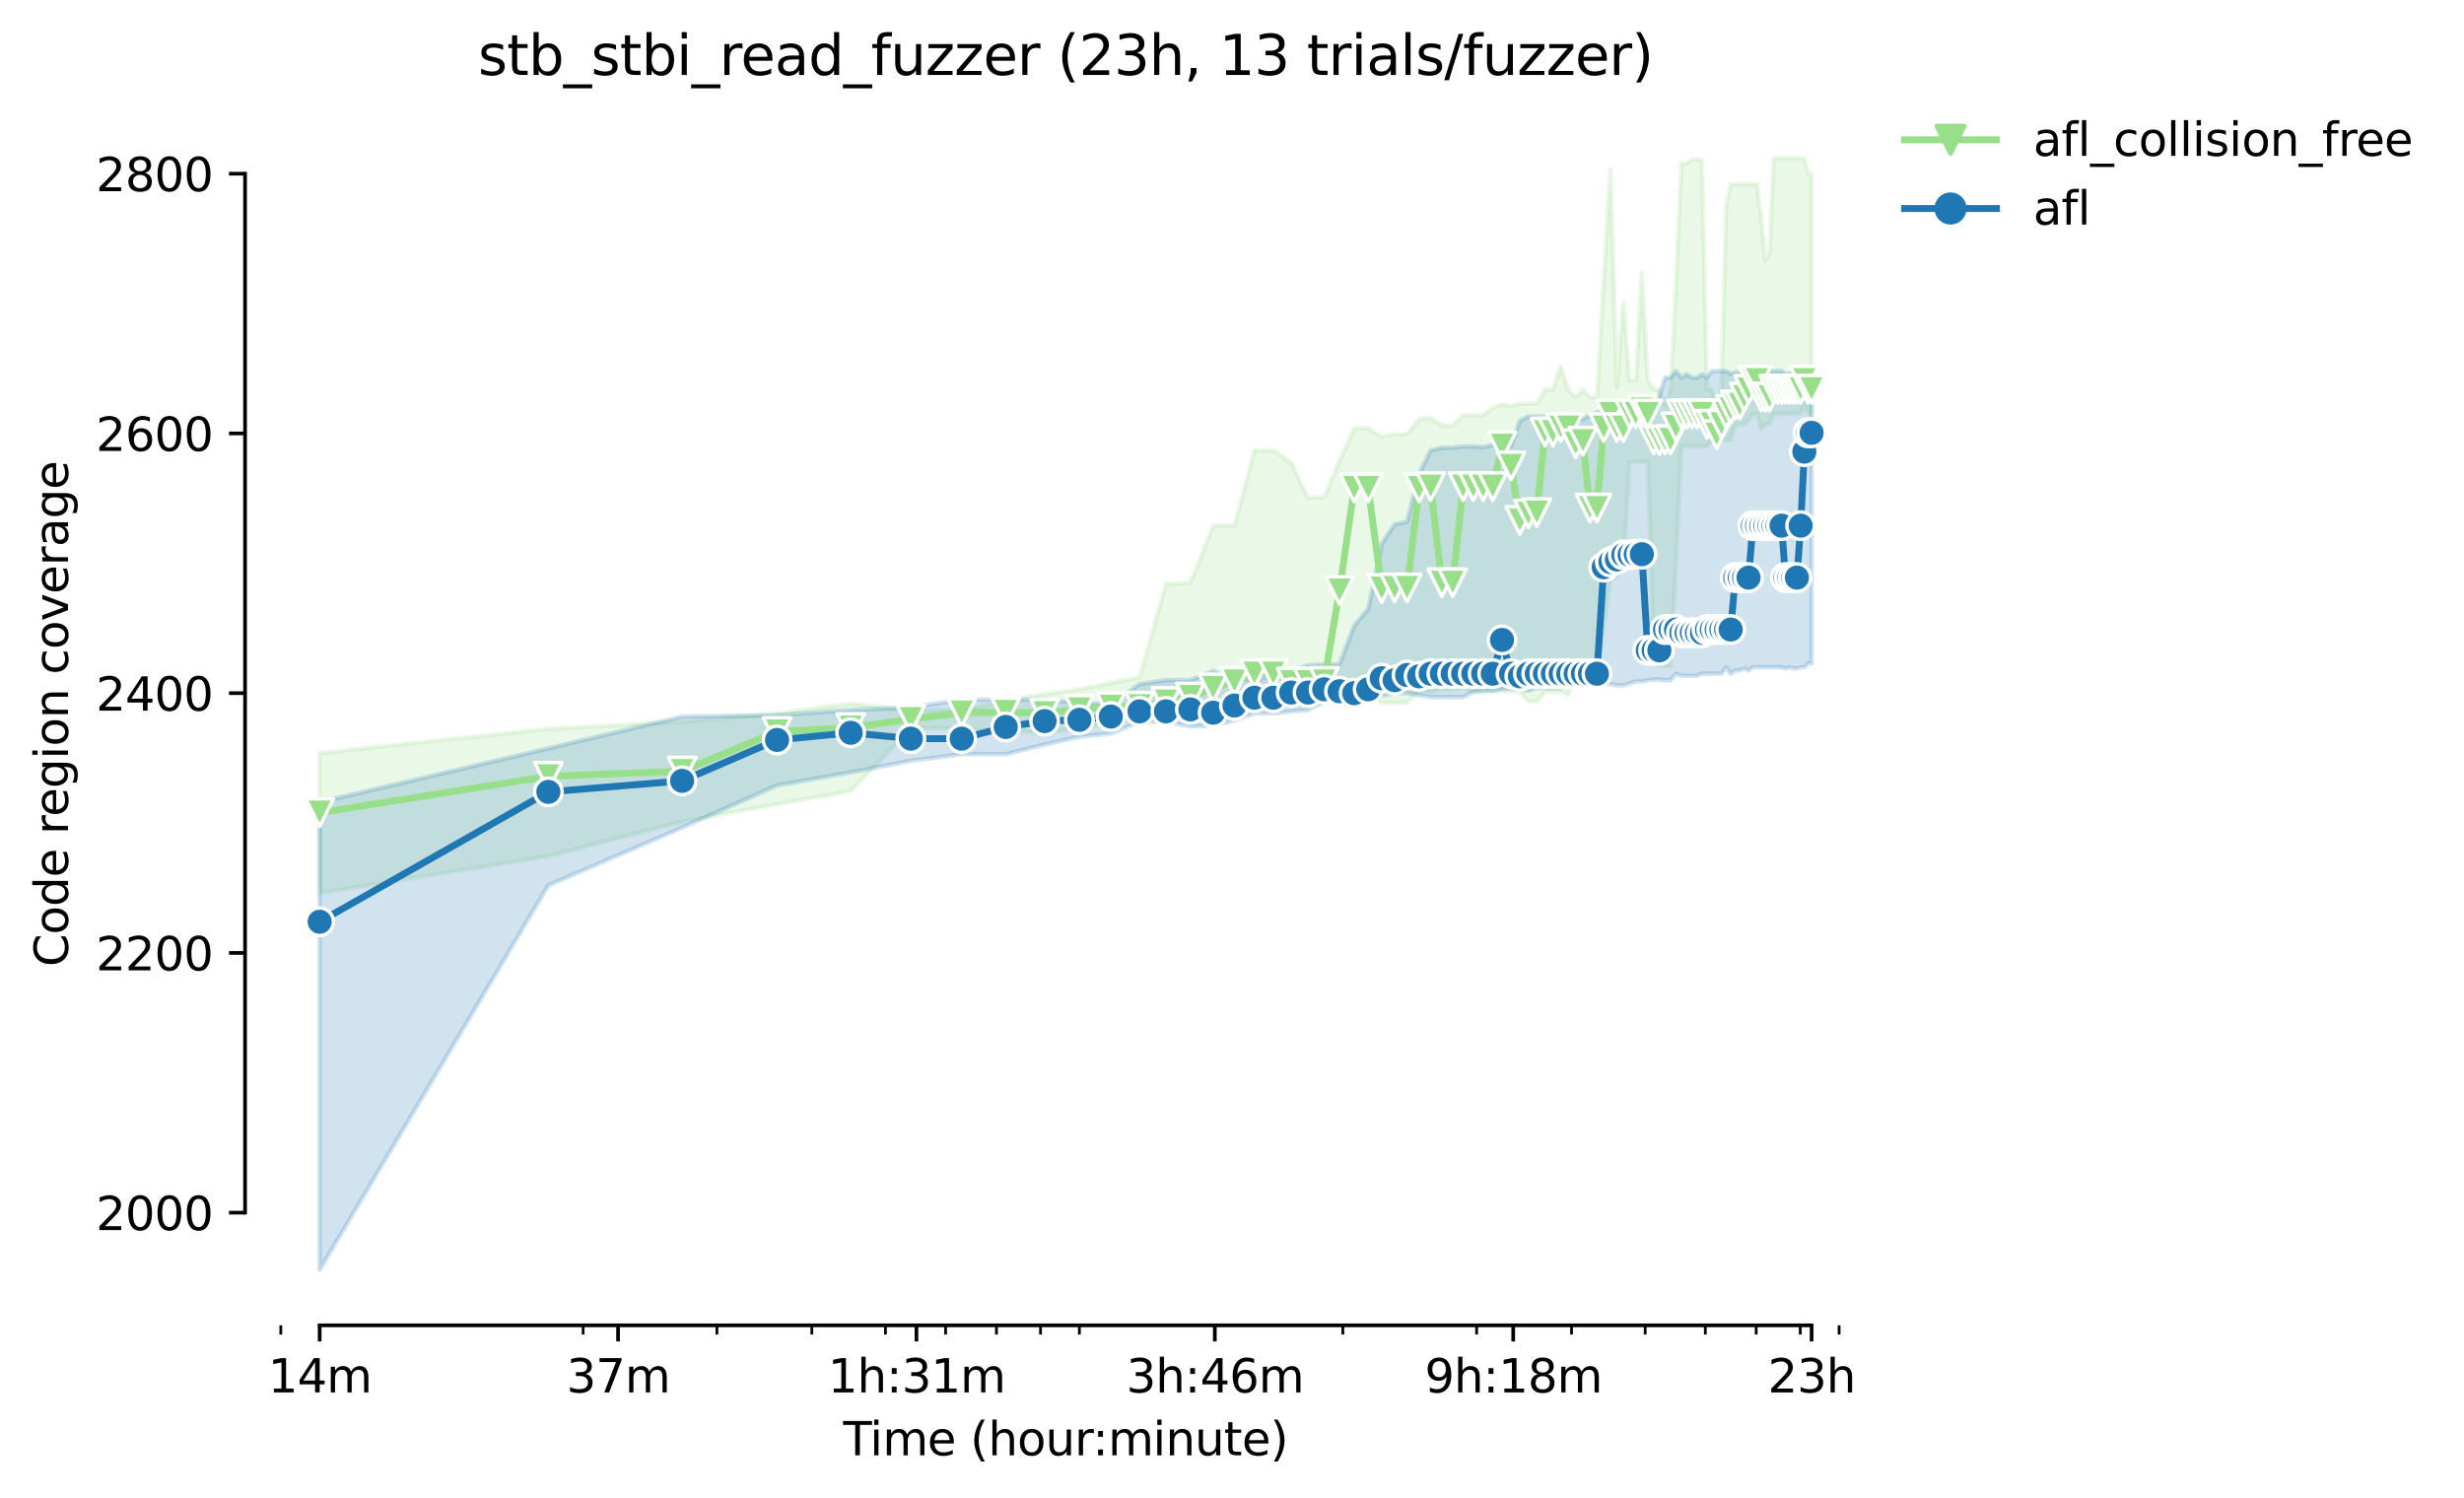 <?xml version="1.0" encoding="utf-8" standalone="no"?>
<!DOCTYPE svg PUBLIC "-//W3C//DTD SVG 1.1//EN"
  "http://www.w3.org/Graphics/SVG/1.1/DTD/svg11.dtd">
<svg height="325.986pt" version="1.1" viewBox="0 0 536.183 325.986" width="536.183pt" xmlns="http://www.w3.org/2000/svg" xmlns:xlink="http://www.w3.org/1999/xlink">
 <defs>
  <style type="text/css">*{stroke-linecap:butt;stroke-linejoin:round;}</style>
 </defs>
 <g id="figure_1">
  <g id="patch_1">
   <path d="M 0 325.986 
L 536.183 325.986 
L 536.183 0 
L 0 0 
z
" style="fill:#ffffff;"/>
  </g>
  <g id="axes_1">
   <g id="patch_2">
    <path d="M 53.328 288.43 
L 410.448 288.43 
L 410.448 22.318 
L 53.328 22.318 
z
" style="fill:#ffffff;"/>
   </g>
   <g id="PolyCollection_1">
    <defs>
     <path d="M 69.561 -162.134 
L 69.561 -131.611 
L 119.327 -139.666 
L 148.439 -147.155 
L 169.094 -150.97 
L 185.115 -153.797 
L 198.205 -167.503 
L 209.273 -167.503 
L 218.86 -166.656 
L 227.317 -166.514 
L 234.881 -167.503 
L 241.724 -168.634 
L 247.972 -169.764 
L 253.719 -169.764 
L 259.039 -169.482 
L 263.993 -170.33 
L 268.627 -171.46 
L 272.979 -171.46 
L 277.083 -172.308 
L 280.965 -172.449 
L 284.648 -172.449 
L 288.151 -172.728 
L 291.491 -174.145 
L 294.682 -174.569 
L 297.738 -174.569 
L 300.669 -173.014 
L 303.485 -173.014 
L 306.195 -173.156 
L 308.806 -175.417 
L 311.325 -175.417 
L 313.759 -175.841 
L 316.114 -175.841 
L 318.393 -176.265 
L 320.602 -175.417 
L 322.746 -175.417 
L 324.827 -175.417 
L 326.85 -175.699 
L 328.817 -175.417 
L 330.732 -175.417 
L 332.597 -173.297 
L 334.414 -173.297 
L 336.187 -175.417 
L 337.917 -175.417 
L 339.607 -175.417 
L 341.257 -174.71 
L 342.871 -179.939 
L 344.449 -180.504 
L 345.993 -177.96 
L 347.505 -180.645 
L 348.985 -189.548 
L 350.436 -199.722 
L 351.857 -200.428 
L 353.252 -202.689 
L 354.619 -225.44 
L 355.961 -225.44 
L 357.279 -225.44 
L 358.572 -225.44 
L 359.843 -181.917 
L 361.092 -181.069 
L 362.319 -181.069 
L 363.526 -181.069 
L 364.713 -202.831 
L 365.88 -228.831 
L 367.029 -228.831 
L 368.16 -228.831 
L 369.273 -228.831 
L 370.369 -228.831 
L 371.449 -228.831 
L 372.512 -230.244 
L 373.56 -230.244 
L 374.594 -230.244 
L 375.612 -230.244 
L 376.616 -230.244 
L 377.606 -233.353 
L 378.583 -233.636 
L 379.547 -233.494 
L 380.498 -234.484 
L 381.437 -235.897 
L 382.363 -235.897 
L 383.278 -232.505 
L 384.181 -233.636 
L 385.073 -233.636 
L 385.954 -235.897 
L 386.824 -235.897 
L 387.684 -235.897 
L 388.534 -235.897 
L 389.373 -235.897 
L 390.203 -235.897 
L 391.024 -235.897 
L 391.835 -235.897 
L 392.637 -237.875 
L 393.431 -235.897 
L 394.215 -235.897 
L 394.215 -288.181 
L 394.215 -288.181 
L 393.431 -288.181 
L 392.637 -291.572 
L 391.835 -291.572 
L 391.024 -291.572 
L 390.203 -291.572 
L 389.373 -291.572 
L 388.534 -291.572 
L 387.684 -291.572 
L 386.824 -291.572 
L 385.954 -291.572 
L 385.073 -271.224 
L 384.181 -269.246 
L 383.278 -278.148 
L 382.363 -285.92 
L 381.437 -285.92 
L 380.498 -285.92 
L 379.547 -285.92 
L 378.583 -285.92 
L 377.606 -285.92 
L 376.616 -285.92 
L 375.612 -281.115 
L 374.594 -241.266 
L 373.56 -237.875 
L 372.512 -241.266 
L 371.449 -241.266 
L 370.369 -291.29 
L 369.273 -291.29 
L 368.16 -291.29 
L 367.029 -290.442 
L 365.88 -290.442 
L 364.713 -264.582 
L 363.526 -241.266 
L 362.319 -237.875 
L 361.092 -241.266 
L 359.843 -241.266 
L 358.572 -243.245 
L 357.279 -266.702 
L 355.961 -243.245 
L 354.619 -243.245 
L 353.252 -260.276 
L 351.857 -241.673 
L 350.436 -289.029 
L 348.985 -265.148 
L 347.505 -239.571 
L 345.993 -239.571 
L 344.449 -241.266 
L 342.871 -239.571 
L 341.257 -241.266 
L 339.607 -246.212 
L 337.917 -241.266 
L 336.187 -241.266 
L 334.414 -238.158 
L 332.597 -238.158 
L 330.732 -238.158 
L 328.817 -237.592 
L 326.85 -238.016 
L 324.827 -237.31 
L 322.746 -235.614 
L 320.602 -235.614 
L 318.393 -235.614 
L 316.114 -233.353 
L 313.759 -233.353 
L 311.325 -235.049 
L 308.806 -234.766 
L 306.195 -231.548 
L 303.485 -231.516 
L 300.669 -230.951 
L 297.738 -232.788 
L 294.682 -232.788 
L 291.491 -225.723 
L 288.151 -217.809 
L 284.648 -217.668 
L 280.965 -225.299 
L 277.083 -227.983 
L 272.979 -227.983 
L 268.627 -211.592 
L 263.993 -211.592 
L 259.039 -199.157 
L 253.719 -198.874 
L 247.972 -178.526 
L 241.724 -177.395 
L 234.881 -175.982 
L 227.317 -174.993 
L 218.86 -173.438 
L 209.273 -171.46 
L 198.205 -171.46 
L 185.115 -172.873 
L 169.094 -170.754 
L 148.439 -168.917 
L 119.327 -167.362 
L 69.561 -162.134 
z
" id="m074a40f59d" style="stroke:#98df8a;stroke-opacity:0.2;"/>
    </defs>
    <g clip-path="url(#p4622c02767)">
     <use style="fill:#98df8a;fill-opacity:0.2;stroke:#98df8a;stroke-opacity:0.2;" x="0" xlink:href="#m074a40f59d" y="325.986"/>
    </g>
   </g>
   <g id="PolyCollection_2">
    <defs>
     <path d="M 69.561 -151.394 
L 69.561 -49.652 
L 119.327 -133.307 
L 148.439 -145.883 
L 169.094 -155.068 
L 185.115 -157.894 
L 198.205 -160.438 
L 209.273 -161.851 
L 218.86 -161.851 
L 227.317 -163.971 
L 234.881 -165.666 
L 241.724 -166.373 
L 247.972 -168.917 
L 253.719 -168.917 
L 259.039 -167.927 
L 263.993 -168.069 
L 268.627 -169.199 
L 272.979 -170.754 
L 277.083 -170.754 
L 280.965 -171.177 
L 284.648 -171.46 
L 288.151 -173.438 
L 291.491 -173.014 
L 294.682 -172.308 
L 297.738 -174.004 
L 300.669 -174.569 
L 303.485 -175.134 
L 306.195 -175.134 
L 308.806 -174.71 
L 311.325 -174.286 
L 313.759 -174.286 
L 316.114 -174.286 
L 318.393 -174.286 
L 320.602 -175.417 
L 322.746 -175.699 
L 324.827 -175.699 
L 326.85 -175.982 
L 328.817 -176.265 
L 330.732 -175.982 
L 332.597 -175.699 
L 334.414 -176.265 
L 336.187 -176.265 
L 337.917 -176.265 
L 339.607 -176.265 
L 341.257 -177.091 
L 342.871 -176.547 
L 344.449 -176.83 
L 345.993 -177.112 
L 347.505 -177.112 
L 348.985 -177.112 
L 350.436 -177.112 
L 351.857 -176.83 
L 353.252 -176.83 
L 354.619 -177.254 
L 355.961 -177.678 
L 357.279 -177.678 
L 358.572 -177.96 
L 359.843 -178.102 
L 361.092 -178.102 
L 362.319 -177.96 
L 363.526 -177.96 
L 364.713 -179.373 
L 365.88 -178.949 
L 367.029 -178.949 
L 368.16 -178.949 
L 369.273 -178.949 
L 370.369 -179.373 
L 371.449 -179.373 
L 372.512 -179.373 
L 373.56 -179.373 
L 374.594 -179.373 
L 375.612 -180.786 
L 376.616 -179.373 
L 377.606 -180.08 
L 378.583 -180.08 
L 379.547 -180.504 
L 380.498 -180.08 
L 381.437 -180.786 
L 382.363 -180.786 
L 383.278 -180.786 
L 384.181 -180.786 
L 385.073 -180.786 
L 385.954 -180.786 
L 386.824 -180.786 
L 387.684 -180.786 
L 388.534 -180.504 
L 389.373 -180.786 
L 390.203 -180.497 
L 391.024 -180.504 
L 391.835 -180.786 
L 392.637 -180.786 
L 393.431 -181.634 
L 394.215 -181.634 
L 394.215 -245.223 
L 394.215 -245.223 
L 393.431 -245.223 
L 392.637 -245.223 
L 391.835 -245.223 
L 391.024 -244.658 
L 390.203 -244.94 
L 389.373 -244.658 
L 388.534 -244.658 
L 387.684 -245.223 
L 386.824 -245.223 
L 385.954 -245.223 
L 385.073 -245.223 
L 384.181 -245.223 
L 383.278 -245.223 
L 382.363 -245.223 
L 381.437 -245.223 
L 380.498 -244.94 
L 379.547 -244.94 
L 378.583 -244.94 
L 377.606 -244.94 
L 376.616 -244.672 
L 375.612 -245.223 
L 374.594 -245.223 
L 373.56 -245.223 
L 372.512 -245.223 
L 371.449 -243.81 
L 370.369 -244.517 
L 369.273 -243.81 
L 368.16 -243.828 
L 367.029 -244.517 
L 365.88 -243.81 
L 364.713 -245.223 
L 363.526 -243.81 
L 362.319 -243.81 
L 361.092 -239.853 
L 359.843 -236.886 
L 358.572 -236.603 
L 357.279 -238.016 
L 355.961 -238.027 
L 354.619 -236.886 
L 353.252 -236.603 
L 351.857 -236.886 
L 350.436 -236.886 
L 348.985 -236.886 
L 347.505 -236.179 
L 345.993 -235.614 
L 344.449 -234.766 
L 342.871 -235.332 
L 341.257 -235.332 
L 339.607 -235.332 
L 337.917 -235.332 
L 336.187 -235.332 
L 334.414 -235.332 
L 332.597 -235.332 
L 330.732 -234.484 
L 328.817 -228.831 
L 326.85 -230.951 
L 324.827 -229.114 
L 322.746 -228.69 
L 320.602 -228.831 
L 318.393 -228.831 
L 316.114 -228.549 
L 313.759 -228.549 
L 311.325 -227.983 
L 308.806 -222.896 
L 306.195 -212.44 
L 303.485 -211.874 
L 300.669 -207.635 
L 297.738 -193.504 
L 294.682 -189.83 
L 291.491 -181.493 
L 288.151 -181.352 
L 284.648 -181.21 
L 280.965 -179.939 
L 277.083 -178.949 
L 272.979 -177.96 
L 268.627 -178.261 
L 263.993 -179.939 
L 259.039 -177.96 
L 253.719 -177.96 
L 247.972 -177.112 
L 241.724 -172.732 
L 234.881 -173.014 
L 227.317 -173.725 
L 218.86 -173.721 
L 209.273 -173.721 
L 198.205 -172.025 
L 185.115 -171.46 
L 169.094 -170.33 
L 148.439 -170.047 
L 119.327 -163.123 
L 69.561 -151.394 
z
" id="m5d1b82dcde" style="stroke:#1f77b4;stroke-opacity:0.2;"/>
    </defs>
    <g clip-path="url(#p4622c02767)">
     <use style="fill:#1f77b4;fill-opacity:0.2;stroke:#1f77b4;stroke-opacity:0.2;" x="0" xlink:href="#m5d1b82dcde" y="325.986"/>
    </g>
   </g>
   <g id="matplotlib.axis_1">
    <g id="xtick_1">
     <g id="line2d_1">
      <defs>
       <path d="M 0 0 
L 0 3.5 
" id="m3c4b333e23" style="stroke:#000000;stroke-width:0.8;"/>
      </defs>
      <g>
       <use style="stroke:#000000;stroke-width:0.8;" x="69.561" xlink:href="#m3c4b333e23" y="288.43"/>
      </g>
     </g>
     <g id="text_1">
      <!-- 14m -->
      <g transform="translate(58.328 303.029)scale(0.1 -0.1)">
       <defs>
        <path d="M 794 531 
L 1825 531 
L 1825 4091 
L 703 3866 
L 703 4441 
L 1819 4666 
L 2450 4666 
L 2450 531 
L 3481 531 
L 3481 0 
L 794 0 
L 794 531 
z
" id="DejaVuSans-31" transform="scale(0.016)"/>
        <path d="M 2419 4116 
L 825 1625 
L 2419 1625 
L 2419 4116 
z
M 2253 4666 
L 3047 4666 
L 3047 1625 
L 3713 1625 
L 3713 1100 
L 3047 1100 
L 3047 0 
L 2419 0 
L 2419 1100 
L 313 1100 
L 313 1709 
L 2253 4666 
z
" id="DejaVuSans-34" transform="scale(0.016)"/>
        <path d="M 3328 2828 
Q 3544 3216 3844 3400 
Q 4144 3584 4550 3584 
Q 5097 3584 5394 3201 
Q 5691 2819 5691 2113 
L 5691 0 
L 5113 0 
L 5113 2094 
Q 5113 2597 4934 2840 
Q 4756 3084 4391 3084 
Q 3944 3084 3684 2787 
Q 3425 2491 3425 1978 
L 3425 0 
L 2847 0 
L 2847 2094 
Q 2847 2600 2669 2842 
Q 2491 3084 2119 3084 
Q 1678 3084 1418 2786 
Q 1159 2488 1159 1978 
L 1159 0 
L 581 0 
L 581 3500 
L 1159 3500 
L 1159 2956 
Q 1356 3278 1631 3431 
Q 1906 3584 2284 3584 
Q 2666 3584 2933 3390 
Q 3200 3197 3328 2828 
z
" id="DejaVuSans-6d" transform="scale(0.016)"/>
       </defs>
       <use xlink:href="#DejaVuSans-31"/>
       <use x="63.623" xlink:href="#DejaVuSans-34"/>
       <use x="127.246" xlink:href="#DejaVuSans-6d"/>
      </g>
     </g>
    </g>
    <g id="xtick_2">
     <g id="line2d_2">
      <g>
       <use style="stroke:#000000;stroke-width:0.8;" x="134.492" xlink:href="#m3c4b333e23" y="288.43"/>
      </g>
     </g>
     <g id="text_2">
      <!-- 37m -->
      <g transform="translate(123.259 303.029)scale(0.1 -0.1)">
       <defs>
        <path d="M 2597 2516 
Q 3050 2419 3304 2112 
Q 3559 1806 3559 1356 
Q 3559 666 3084 287 
Q 2609 -91 1734 -91 
Q 1441 -91 1130 -33 
Q 819 25 488 141 
L 488 750 
Q 750 597 1062 519 
Q 1375 441 1716 441 
Q 2309 441 2620 675 
Q 2931 909 2931 1356 
Q 2931 1769 2642 2001 
Q 2353 2234 1838 2234 
L 1294 2234 
L 1294 2753 
L 1863 2753 
Q 2328 2753 2575 2939 
Q 2822 3125 2822 3475 
Q 2822 3834 2567 4026 
Q 2313 4219 1838 4219 
Q 1578 4219 1281 4162 
Q 984 4106 628 3988 
L 628 4550 
Q 988 4650 1302 4700 
Q 1616 4750 1894 4750 
Q 2613 4750 3031 4423 
Q 3450 4097 3450 3541 
Q 3450 3153 3228 2886 
Q 3006 2619 2597 2516 
z
" id="DejaVuSans-33" transform="scale(0.016)"/>
        <path d="M 525 4666 
L 3525 4666 
L 3525 4397 
L 1831 0 
L 1172 0 
L 2766 4134 
L 525 4134 
L 525 4666 
z
" id="DejaVuSans-37" transform="scale(0.016)"/>
       </defs>
       <use xlink:href="#DejaVuSans-33"/>
       <use x="63.623" xlink:href="#DejaVuSans-37"/>
       <use x="127.246" xlink:href="#DejaVuSans-6d"/>
      </g>
     </g>
    </g>
    <g id="xtick_3">
     <g id="line2d_3">
      <g>
       <use style="stroke:#000000;stroke-width:0.8;" x="199.423" xlink:href="#m3c4b333e23" y="288.43"/>
      </g>
     </g>
     <g id="text_3">
      <!-- 1h:31m -->
      <g transform="translate(180.156 303.029)scale(0.1 -0.1)">
       <defs>
        <path d="M 3513 2113 
L 3513 0 
L 2938 0 
L 2938 2094 
Q 2938 2591 2744 2837 
Q 2550 3084 2163 3084 
Q 1697 3084 1428 2787 
Q 1159 2491 1159 1978 
L 1159 0 
L 581 0 
L 581 4863 
L 1159 4863 
L 1159 2956 
Q 1366 3272 1645 3428 
Q 1925 3584 2291 3584 
Q 2894 3584 3203 3211 
Q 3513 2838 3513 2113 
z
" id="DejaVuSans-68" transform="scale(0.016)"/>
        <path d="M 750 794 
L 1409 794 
L 1409 0 
L 750 0 
L 750 794 
z
M 750 3309 
L 1409 3309 
L 1409 2516 
L 750 2516 
L 750 3309 
z
" id="DejaVuSans-3a" transform="scale(0.016)"/>
       </defs>
       <use xlink:href="#DejaVuSans-31"/>
       <use x="63.623" xlink:href="#DejaVuSans-68"/>
       <use x="127.002" xlink:href="#DejaVuSans-3a"/>
       <use x="160.693" xlink:href="#DejaVuSans-33"/>
       <use x="224.316" xlink:href="#DejaVuSans-31"/>
       <use x="287.939" xlink:href="#DejaVuSans-6d"/>
      </g>
     </g>
    </g>
    <g id="xtick_4">
     <g id="line2d_4">
      <g>
       <use style="stroke:#000000;stroke-width:0.8;" x="264.354" xlink:href="#m3c4b333e23" y="288.43"/>
      </g>
     </g>
     <g id="text_4">
      <!-- 3h:46m -->
      <g transform="translate(245.087 303.029)scale(0.1 -0.1)">
       <defs>
        <path d="M 2113 2584 
Q 1688 2584 1439 2293 
Q 1191 2003 1191 1497 
Q 1191 994 1439 701 
Q 1688 409 2113 409 
Q 2538 409 2786 701 
Q 3034 994 3034 1497 
Q 3034 2003 2786 2293 
Q 2538 2584 2113 2584 
z
M 3366 4563 
L 3366 3988 
Q 3128 4100 2886 4159 
Q 2644 4219 2406 4219 
Q 1781 4219 1451 3797 
Q 1122 3375 1075 2522 
Q 1259 2794 1537 2939 
Q 1816 3084 2150 3084 
Q 2853 3084 3261 2657 
Q 3669 2231 3669 1497 
Q 3669 778 3244 343 
Q 2819 -91 2113 -91 
Q 1303 -91 875 529 
Q 447 1150 447 2328 
Q 447 3434 972 4092 
Q 1497 4750 2381 4750 
Q 2619 4750 2861 4703 
Q 3103 4656 3366 4563 
z
" id="DejaVuSans-36" transform="scale(0.016)"/>
       </defs>
       <use xlink:href="#DejaVuSans-33"/>
       <use x="63.623" xlink:href="#DejaVuSans-68"/>
       <use x="127.002" xlink:href="#DejaVuSans-3a"/>
       <use x="160.693" xlink:href="#DejaVuSans-34"/>
       <use x="224.316" xlink:href="#DejaVuSans-36"/>
       <use x="287.939" xlink:href="#DejaVuSans-6d"/>
      </g>
     </g>
    </g>
    <g id="xtick_5">
     <g id="line2d_5">
      <g>
       <use style="stroke:#000000;stroke-width:0.8;" x="329.285" xlink:href="#m3c4b333e23" y="288.43"/>
      </g>
     </g>
     <g id="text_5">
      <!-- 9h:18m -->
      <g transform="translate(310.018 303.029)scale(0.1 -0.1)">
       <defs>
        <path d="M 703 97 
L 703 672 
Q 941 559 1184 500 
Q 1428 441 1663 441 
Q 2288 441 2617 861 
Q 2947 1281 2994 2138 
Q 2813 1869 2534 1725 
Q 2256 1581 1919 1581 
Q 1219 1581 811 2004 
Q 403 2428 403 3163 
Q 403 3881 828 4315 
Q 1253 4750 1959 4750 
Q 2769 4750 3195 4129 
Q 3622 3509 3622 2328 
Q 3622 1225 3098 567 
Q 2575 -91 1691 -91 
Q 1453 -91 1209 -44 
Q 966 3 703 97 
z
M 1959 2075 
Q 2384 2075 2632 2365 
Q 2881 2656 2881 3163 
Q 2881 3666 2632 3958 
Q 2384 4250 1959 4250 
Q 1534 4250 1286 3958 
Q 1038 3666 1038 3163 
Q 1038 2656 1286 2365 
Q 1534 2075 1959 2075 
z
" id="DejaVuSans-39" transform="scale(0.016)"/>
        <path d="M 2034 2216 
Q 1584 2216 1326 1975 
Q 1069 1734 1069 1313 
Q 1069 891 1326 650 
Q 1584 409 2034 409 
Q 2484 409 2743 651 
Q 3003 894 3003 1313 
Q 3003 1734 2745 1975 
Q 2488 2216 2034 2216 
z
M 1403 2484 
Q 997 2584 770 2862 
Q 544 3141 544 3541 
Q 544 4100 942 4425 
Q 1341 4750 2034 4750 
Q 2731 4750 3128 4425 
Q 3525 4100 3525 3541 
Q 3525 3141 3298 2862 
Q 3072 2584 2669 2484 
Q 3125 2378 3379 2068 
Q 3634 1759 3634 1313 
Q 3634 634 3220 271 
Q 2806 -91 2034 -91 
Q 1263 -91 848 271 
Q 434 634 434 1313 
Q 434 1759 690 2068 
Q 947 2378 1403 2484 
z
M 1172 3481 
Q 1172 3119 1398 2916 
Q 1625 2713 2034 2713 
Q 2441 2713 2670 2916 
Q 2900 3119 2900 3481 
Q 2900 3844 2670 4047 
Q 2441 4250 2034 4250 
Q 1625 4250 1398 4047 
Q 1172 3844 1172 3481 
z
" id="DejaVuSans-38" transform="scale(0.016)"/>
       </defs>
       <use xlink:href="#DejaVuSans-39"/>
       <use x="63.623" xlink:href="#DejaVuSans-68"/>
       <use x="127.002" xlink:href="#DejaVuSans-3a"/>
       <use x="160.693" xlink:href="#DejaVuSans-31"/>
       <use x="224.316" xlink:href="#DejaVuSans-38"/>
       <use x="287.939" xlink:href="#DejaVuSans-6d"/>
      </g>
     </g>
    </g>
    <g id="xtick_6">
     <g id="line2d_6">
      <g>
       <use style="stroke:#000000;stroke-width:0.8;" x="394.216" xlink:href="#m3c4b333e23" y="288.43"/>
      </g>
     </g>
     <g id="text_6">
      <!-- 23h -->
      <g transform="translate(384.685 303.029)scale(0.1 -0.1)">
       <defs>
        <path d="M 1228 531 
L 3431 531 
L 3431 0 
L 469 0 
L 469 531 
Q 828 903 1448 1529 
Q 2069 2156 2228 2338 
Q 2531 2678 2651 2914 
Q 2772 3150 2772 3378 
Q 2772 3750 2511 3984 
Q 2250 4219 1831 4219 
Q 1534 4219 1204 4116 
Q 875 4013 500 3803 
L 500 4441 
Q 881 4594 1212 4672 
Q 1544 4750 1819 4750 
Q 2544 4750 2975 4387 
Q 3406 4025 3406 3419 
Q 3406 3131 3298 2873 
Q 3191 2616 2906 2266 
Q 2828 2175 2409 1742 
Q 1991 1309 1228 531 
z
" id="DejaVuSans-32" transform="scale(0.016)"/>
       </defs>
       <use xlink:href="#DejaVuSans-32"/>
       <use x="63.623" xlink:href="#DejaVuSans-33"/>
       <use x="127.246" xlink:href="#DejaVuSans-68"/>
      </g>
     </g>
    </g>
    <g id="xtick_7">
     <g id="line2d_7">
      <defs>
       <path d="M 0 0 
L 0 2 
" id="m4160ce3fe4" style="stroke:#000000;stroke-width:0.6;"/>
      </defs>
      <g>
       <use style="stroke:#000000;stroke-width:0.6;" x="61.104" xlink:href="#m4160ce3fe4" y="288.43"/>
      </g>
     </g>
    </g>
    <g id="xtick_8">
     <g id="line2d_8">
      <g>
       <use style="stroke:#000000;stroke-width:0.6;" x="126.892" xlink:href="#m4160ce3fe4" y="288.43"/>
      </g>
     </g>
    </g>
    <g id="xtick_9">
     <g id="line2d_9">
      <g>
       <use style="stroke:#000000;stroke-width:0.6;" x="156.003" xlink:href="#m4160ce3fe4" y="288.43"/>
      </g>
     </g>
    </g>
    <g id="xtick_10">
     <g id="line2d_10">
      <g>
       <use style="stroke:#000000;stroke-width:0.6;" x="176.658" xlink:href="#m4160ce3fe4" y="288.43"/>
      </g>
     </g>
    </g>
    <g id="xtick_11">
     <g id="line2d_11">
      <g>
       <use style="stroke:#000000;stroke-width:0.6;" x="192.68" xlink:href="#m4160ce3fe4" y="288.43"/>
      </g>
     </g>
    </g>
    <g id="xtick_12">
     <g id="line2d_12">
      <g>
       <use style="stroke:#000000;stroke-width:0.6;" x="205.77" xlink:href="#m4160ce3fe4" y="288.43"/>
      </g>
     </g>
    </g>
    <g id="xtick_13">
     <g id="line2d_13">
      <g>
       <use style="stroke:#000000;stroke-width:0.6;" x="216.838" xlink:href="#m4160ce3fe4" y="288.43"/>
      </g>
     </g>
    </g>
    <g id="xtick_14">
     <g id="line2d_14">
      <g>
       <use style="stroke:#000000;stroke-width:0.6;" x="226.425" xlink:href="#m4160ce3fe4" y="288.43"/>
      </g>
     </g>
    </g>
    <g id="xtick_15">
     <g id="line2d_15">
      <g>
       <use style="stroke:#000000;stroke-width:0.6;" x="234.881" xlink:href="#m4160ce3fe4" y="288.43"/>
      </g>
     </g>
    </g>
    <g id="xtick_16">
     <g id="line2d_16">
      <g>
       <use style="stroke:#000000;stroke-width:0.6;" x="292.213" xlink:href="#m4160ce3fe4" y="288.43"/>
      </g>
     </g>
    </g>
    <g id="xtick_17">
     <g id="line2d_17">
      <g>
       <use style="stroke:#000000;stroke-width:0.6;" x="321.324" xlink:href="#m4160ce3fe4" y="288.43"/>
      </g>
     </g>
    </g>
    <g id="xtick_18">
     <g id="line2d_18">
      <g>
       <use style="stroke:#000000;stroke-width:0.6;" x="341.979" xlink:href="#m4160ce3fe4" y="288.43"/>
      </g>
     </g>
    </g>
    <g id="xtick_19">
     <g id="line2d_19">
      <g>
       <use style="stroke:#000000;stroke-width:0.6;" x="358" xlink:href="#m4160ce3fe4" y="288.43"/>
      </g>
     </g>
    </g>
    <g id="xtick_20">
     <g id="line2d_20">
      <g>
       <use style="stroke:#000000;stroke-width:0.6;" x="371.091" xlink:href="#m4160ce3fe4" y="288.43"/>
      </g>
     </g>
    </g>
    <g id="xtick_21">
     <g id="line2d_21">
      <g>
       <use style="stroke:#000000;stroke-width:0.6;" x="382.158" xlink:href="#m4160ce3fe4" y="288.43"/>
      </g>
     </g>
    </g>
    <g id="xtick_22">
     <g id="line2d_22">
      <g>
       <use style="stroke:#000000;stroke-width:0.6;" x="391.745" xlink:href="#m4160ce3fe4" y="288.43"/>
      </g>
     </g>
    </g>
    <g id="xtick_23">
     <g id="line2d_23">
      <g>
       <use style="stroke:#000000;stroke-width:0.6;" x="400.202" xlink:href="#m4160ce3fe4" y="288.43"/>
      </g>
     </g>
    </g>
    <g id="text_7">
     <!-- Time (hour:minute) -->
     <g transform="translate(183.481 316.707)scale(0.1 -0.1)">
      <defs>
       <path d="M -19 4666 
L 3928 4666 
L 3928 4134 
L 2272 4134 
L 2272 0 
L 1638 0 
L 1638 4134 
L -19 4134 
L -19 4666 
z
" id="DejaVuSans-54" transform="scale(0.016)"/>
       <path d="M 603 3500 
L 1178 3500 
L 1178 0 
L 603 0 
L 603 3500 
z
M 603 4863 
L 1178 4863 
L 1178 4134 
L 603 4134 
L 603 4863 
z
" id="DejaVuSans-69" transform="scale(0.016)"/>
       <path d="M 3597 1894 
L 3597 1613 
L 953 1613 
Q 991 1019 1311 708 
Q 1631 397 2203 397 
Q 2534 397 2845 478 
Q 3156 559 3463 722 
L 3463 178 
Q 3153 47 2828 -22 
Q 2503 -91 2169 -91 
Q 1331 -91 842 396 
Q 353 884 353 1716 
Q 353 2575 817 3079 
Q 1281 3584 2069 3584 
Q 2775 3584 3186 3129 
Q 3597 2675 3597 1894 
z
M 3022 2063 
Q 3016 2534 2758 2815 
Q 2500 3097 2075 3097 
Q 1594 3097 1305 2825 
Q 1016 2553 972 2059 
L 3022 2063 
z
" id="DejaVuSans-65" transform="scale(0.016)"/>
       <path id="DejaVuSans-20" transform="scale(0.016)"/>
       <path d="M 1984 4856 
Q 1566 4138 1362 3434 
Q 1159 2731 1159 2009 
Q 1159 1288 1364 580 
Q 1569 -128 1984 -844 
L 1484 -844 
Q 1016 -109 783 600 
Q 550 1309 550 2009 
Q 550 2706 781 3412 
Q 1013 4119 1484 4856 
L 1984 4856 
z
" id="DejaVuSans-28" transform="scale(0.016)"/>
       <path d="M 1959 3097 
Q 1497 3097 1228 2736 
Q 959 2375 959 1747 
Q 959 1119 1226 758 
Q 1494 397 1959 397 
Q 2419 397 2687 759 
Q 2956 1122 2956 1747 
Q 2956 2369 2687 2733 
Q 2419 3097 1959 3097 
z
M 1959 3584 
Q 2709 3584 3137 3096 
Q 3566 2609 3566 1747 
Q 3566 888 3137 398 
Q 2709 -91 1959 -91 
Q 1206 -91 779 398 
Q 353 888 353 1747 
Q 353 2609 779 3096 
Q 1206 3584 1959 3584 
z
" id="DejaVuSans-6f" transform="scale(0.016)"/>
       <path d="M 544 1381 
L 544 3500 
L 1119 3500 
L 1119 1403 
Q 1119 906 1312 657 
Q 1506 409 1894 409 
Q 2359 409 2629 706 
Q 2900 1003 2900 1516 
L 2900 3500 
L 3475 3500 
L 3475 0 
L 2900 0 
L 2900 538 
Q 2691 219 2414 64 
Q 2138 -91 1772 -91 
Q 1169 -91 856 284 
Q 544 659 544 1381 
z
M 1991 3584 
L 1991 3584 
z
" id="DejaVuSans-75" transform="scale(0.016)"/>
       <path d="M 2631 2963 
Q 2534 3019 2420 3045 
Q 2306 3072 2169 3072 
Q 1681 3072 1420 2755 
Q 1159 2438 1159 1844 
L 1159 0 
L 581 0 
L 581 3500 
L 1159 3500 
L 1159 2956 
Q 1341 3275 1631 3429 
Q 1922 3584 2338 3584 
Q 2397 3584 2469 3576 
Q 2541 3569 2628 3553 
L 2631 2963 
z
" id="DejaVuSans-72" transform="scale(0.016)"/>
       <path d="M 3513 2113 
L 3513 0 
L 2938 0 
L 2938 2094 
Q 2938 2591 2744 2837 
Q 2550 3084 2163 3084 
Q 1697 3084 1428 2787 
Q 1159 2491 1159 1978 
L 1159 0 
L 581 0 
L 581 3500 
L 1159 3500 
L 1159 2956 
Q 1366 3272 1645 3428 
Q 1925 3584 2291 3584 
Q 2894 3584 3203 3211 
Q 3513 2838 3513 2113 
z
" id="DejaVuSans-6e" transform="scale(0.016)"/>
       <path d="M 1172 4494 
L 1172 3500 
L 2356 3500 
L 2356 3053 
L 1172 3053 
L 1172 1153 
Q 1172 725 1289 603 
Q 1406 481 1766 481 
L 2356 481 
L 2356 0 
L 1766 0 
Q 1100 0 847 248 
Q 594 497 594 1153 
L 594 3053 
L 172 3053 
L 172 3500 
L 594 3500 
L 594 4494 
L 1172 4494 
z
" id="DejaVuSans-74" transform="scale(0.016)"/>
       <path d="M 513 4856 
L 1013 4856 
Q 1481 4119 1714 3412 
Q 1947 2706 1947 2009 
Q 1947 1309 1714 600 
Q 1481 -109 1013 -844 
L 513 -844 
Q 928 -128 1133 580 
Q 1338 1288 1338 2009 
Q 1338 2731 1133 3434 
Q 928 4138 513 4856 
z
" id="DejaVuSans-29" transform="scale(0.016)"/>
      </defs>
      <use xlink:href="#DejaVuSans-54"/>
      <use x="57.959" xlink:href="#DejaVuSans-69"/>
      <use x="85.742" xlink:href="#DejaVuSans-6d"/>
      <use x="183.154" xlink:href="#DejaVuSans-65"/>
      <use x="244.678" xlink:href="#DejaVuSans-20"/>
      <use x="276.465" xlink:href="#DejaVuSans-28"/>
      <use x="315.479" xlink:href="#DejaVuSans-68"/>
      <use x="378.857" xlink:href="#DejaVuSans-6f"/>
      <use x="440.039" xlink:href="#DejaVuSans-75"/>
      <use x="503.418" xlink:href="#DejaVuSans-72"/>
      <use x="542.781" xlink:href="#DejaVuSans-3a"/>
      <use x="576.473" xlink:href="#DejaVuSans-6d"/>
      <use x="673.885" xlink:href="#DejaVuSans-69"/>
      <use x="701.668" xlink:href="#DejaVuSans-6e"/>
      <use x="765.047" xlink:href="#DejaVuSans-75"/>
      <use x="828.426" xlink:href="#DejaVuSans-74"/>
      <use x="867.635" xlink:href="#DejaVuSans-65"/>
      <use x="929.158" xlink:href="#DejaVuSans-29"/>
     </g>
    </g>
   </g>
   <g id="matplotlib.axis_2">
    <g id="ytick_1">
     <g id="line2d_24">
      <defs>
       <path d="M 0 0 
L -3.5 0 
" id="ma7b529447c" style="stroke:#000000;stroke-width:0.8;"/>
      </defs>
      <g>
       <use style="stroke:#000000;stroke-width:0.8;" x="53.328" xlink:href="#ma7b529447c" y="263.899"/>
      </g>
     </g>
     <g id="text_8">
      <!-- 2000 -->
      <g transform="translate(20.878 267.698)scale(0.1 -0.1)">
       <defs>
        <path d="M 2034 4250 
Q 1547 4250 1301 3770 
Q 1056 3291 1056 2328 
Q 1056 1369 1301 889 
Q 1547 409 2034 409 
Q 2525 409 2770 889 
Q 3016 1369 3016 2328 
Q 3016 3291 2770 3770 
Q 2525 4250 2034 4250 
z
M 2034 4750 
Q 2819 4750 3233 4129 
Q 3647 3509 3647 2328 
Q 3647 1150 3233 529 
Q 2819 -91 2034 -91 
Q 1250 -91 836 529 
Q 422 1150 422 2328 
Q 422 3509 836 4129 
Q 1250 4750 2034 4750 
z
" id="DejaVuSans-30" transform="scale(0.016)"/>
       </defs>
       <use xlink:href="#DejaVuSans-32"/>
       <use x="63.623" xlink:href="#DejaVuSans-30"/>
       <use x="127.246" xlink:href="#DejaVuSans-30"/>
       <use x="190.869" xlink:href="#DejaVuSans-30"/>
      </g>
     </g>
    </g>
    <g id="ytick_2">
     <g id="line2d_25">
      <g>
       <use style="stroke:#000000;stroke-width:0.8;" x="53.328" xlink:href="#ma7b529447c" y="207.376"/>
      </g>
     </g>
     <g id="text_9">
      <!-- 2200 -->
      <g transform="translate(20.878 211.175)scale(0.1 -0.1)">
       <use xlink:href="#DejaVuSans-32"/>
       <use x="63.623" xlink:href="#DejaVuSans-32"/>
       <use x="127.246" xlink:href="#DejaVuSans-30"/>
       <use x="190.869" xlink:href="#DejaVuSans-30"/>
      </g>
     </g>
    </g>
    <g id="ytick_3">
     <g id="line2d_26">
      <g>
       <use style="stroke:#000000;stroke-width:0.8;" x="53.328" xlink:href="#ma7b529447c" y="150.852"/>
      </g>
     </g>
     <g id="text_10">
      <!-- 2400 -->
      <g transform="translate(20.878 154.651)scale(0.1 -0.1)">
       <use xlink:href="#DejaVuSans-32"/>
       <use x="63.623" xlink:href="#DejaVuSans-34"/>
       <use x="127.246" xlink:href="#DejaVuSans-30"/>
       <use x="190.869" xlink:href="#DejaVuSans-30"/>
      </g>
     </g>
    </g>
    <g id="ytick_4">
     <g id="line2d_27">
      <g>
       <use style="stroke:#000000;stroke-width:0.8;" x="53.328" xlink:href="#ma7b529447c" y="94.329"/>
      </g>
     </g>
     <g id="text_11">
      <!-- 2600 -->
      <g transform="translate(20.878 98.128)scale(0.1 -0.1)">
       <use xlink:href="#DejaVuSans-32"/>
       <use x="63.623" xlink:href="#DejaVuSans-36"/>
       <use x="127.246" xlink:href="#DejaVuSans-30"/>
       <use x="190.869" xlink:href="#DejaVuSans-30"/>
      </g>
     </g>
    </g>
    <g id="ytick_5">
     <g id="line2d_28">
      <g>
       <use style="stroke:#000000;stroke-width:0.8;" x="53.328" xlink:href="#ma7b529447c" y="37.806"/>
      </g>
     </g>
     <g id="text_12">
      <!-- 2800 -->
      <g transform="translate(20.878 41.605)scale(0.1 -0.1)">
       <use xlink:href="#DejaVuSans-32"/>
       <use x="63.623" xlink:href="#DejaVuSans-38"/>
       <use x="127.246" xlink:href="#DejaVuSans-30"/>
       <use x="190.869" xlink:href="#DejaVuSans-30"/>
      </g>
     </g>
    </g>
    <g id="text_13">
     <!-- Code region coverage -->
     <g transform="translate(14.798 210.38)rotate(-90)scale(0.1 -0.1)">
      <defs>
       <path d="M 4122 4306 
L 4122 3641 
Q 3803 3938 3442 4084 
Q 3081 4231 2675 4231 
Q 1875 4231 1450 3742 
Q 1025 3253 1025 2328 
Q 1025 1406 1450 917 
Q 1875 428 2675 428 
Q 3081 428 3442 575 
Q 3803 722 4122 1019 
L 4122 359 
Q 3791 134 3420 21 
Q 3050 -91 2638 -91 
Q 1578 -91 968 557 
Q 359 1206 359 2328 
Q 359 3453 968 4101 
Q 1578 4750 2638 4750 
Q 3056 4750 3426 4639 
Q 3797 4528 4122 4306 
z
" id="DejaVuSans-43" transform="scale(0.016)"/>
       <path d="M 2906 2969 
L 2906 4863 
L 3481 4863 
L 3481 0 
L 2906 0 
L 2906 525 
Q 2725 213 2448 61 
Q 2172 -91 1784 -91 
Q 1150 -91 751 415 
Q 353 922 353 1747 
Q 353 2572 751 3078 
Q 1150 3584 1784 3584 
Q 2172 3584 2448 3432 
Q 2725 3281 2906 2969 
z
M 947 1747 
Q 947 1113 1208 752 
Q 1469 391 1925 391 
Q 2381 391 2643 752 
Q 2906 1113 2906 1747 
Q 2906 2381 2643 2742 
Q 2381 3103 1925 3103 
Q 1469 3103 1208 2742 
Q 947 2381 947 1747 
z
" id="DejaVuSans-64" transform="scale(0.016)"/>
       <path d="M 2906 1791 
Q 2906 2416 2648 2759 
Q 2391 3103 1925 3103 
Q 1463 3103 1205 2759 
Q 947 2416 947 1791 
Q 947 1169 1205 825 
Q 1463 481 1925 481 
Q 2391 481 2648 825 
Q 2906 1169 2906 1791 
z
M 3481 434 
Q 3481 -459 3084 -895 
Q 2688 -1331 1869 -1331 
Q 1566 -1331 1297 -1286 
Q 1028 -1241 775 -1147 
L 775 -588 
Q 1028 -725 1275 -790 
Q 1522 -856 1778 -856 
Q 2344 -856 2625 -561 
Q 2906 -266 2906 331 
L 2906 616 
Q 2728 306 2450 153 
Q 2172 0 1784 0 
Q 1141 0 747 490 
Q 353 981 353 1791 
Q 353 2603 747 3093 
Q 1141 3584 1784 3584 
Q 2172 3584 2450 3431 
Q 2728 3278 2906 2969 
L 2906 3500 
L 3481 3500 
L 3481 434 
z
" id="DejaVuSans-67" transform="scale(0.016)"/>
       <path d="M 3122 3366 
L 3122 2828 
Q 2878 2963 2633 3030 
Q 2388 3097 2138 3097 
Q 1578 3097 1268 2742 
Q 959 2388 959 1747 
Q 959 1106 1268 751 
Q 1578 397 2138 397 
Q 2388 397 2633 464 
Q 2878 531 3122 666 
L 3122 134 
Q 2881 22 2623 -34 
Q 2366 -91 2075 -91 
Q 1284 -91 818 406 
Q 353 903 353 1747 
Q 353 2603 823 3093 
Q 1294 3584 2113 3584 
Q 2378 3584 2631 3529 
Q 2884 3475 3122 3366 
z
" id="DejaVuSans-63" transform="scale(0.016)"/>
       <path d="M 191 3500 
L 800 3500 
L 1894 563 
L 2988 3500 
L 3597 3500 
L 2284 0 
L 1503 0 
L 191 3500 
z
" id="DejaVuSans-76" transform="scale(0.016)"/>
       <path d="M 2194 1759 
Q 1497 1759 1228 1600 
Q 959 1441 959 1056 
Q 959 750 1161 570 
Q 1363 391 1709 391 
Q 2188 391 2477 730 
Q 2766 1069 2766 1631 
L 2766 1759 
L 2194 1759 
z
M 3341 1997 
L 3341 0 
L 2766 0 
L 2766 531 
Q 2569 213 2275 61 
Q 1981 -91 1556 -91 
Q 1019 -91 701 211 
Q 384 513 384 1019 
Q 384 1609 779 1909 
Q 1175 2209 1959 2209 
L 2766 2209 
L 2766 2266 
Q 2766 2663 2505 2880 
Q 2244 3097 1772 3097 
Q 1472 3097 1187 3025 
Q 903 2953 641 2809 
L 641 3341 
Q 956 3463 1253 3523 
Q 1550 3584 1831 3584 
Q 2591 3584 2966 3190 
Q 3341 2797 3341 1997 
z
" id="DejaVuSans-61" transform="scale(0.016)"/>
      </defs>
      <use xlink:href="#DejaVuSans-43"/>
      <use x="69.824" xlink:href="#DejaVuSans-6f"/>
      <use x="131.006" xlink:href="#DejaVuSans-64"/>
      <use x="194.482" xlink:href="#DejaVuSans-65"/>
      <use x="256.006" xlink:href="#DejaVuSans-20"/>
      <use x="287.793" xlink:href="#DejaVuSans-72"/>
      <use x="326.656" xlink:href="#DejaVuSans-65"/>
      <use x="388.18" xlink:href="#DejaVuSans-67"/>
      <use x="451.656" xlink:href="#DejaVuSans-69"/>
      <use x="479.439" xlink:href="#DejaVuSans-6f"/>
      <use x="540.621" xlink:href="#DejaVuSans-6e"/>
      <use x="604" xlink:href="#DejaVuSans-20"/>
      <use x="635.787" xlink:href="#DejaVuSans-63"/>
      <use x="690.768" xlink:href="#DejaVuSans-6f"/>
      <use x="751.949" xlink:href="#DejaVuSans-76"/>
      <use x="811.129" xlink:href="#DejaVuSans-65"/>
      <use x="872.652" xlink:href="#DejaVuSans-72"/>
      <use x="913.766" xlink:href="#DejaVuSans-61"/>
      <use x="975.045" xlink:href="#DejaVuSans-67"/>
      <use x="1038.521" xlink:href="#DejaVuSans-65"/>
     </g>
    </g>
   </g>
   <g id="line2d_29">
    <path clip-path="url(#p4622c02767)" d="M 69.561 176.853 
L 119.327 168.94 
L 148.439 167.809 
L 169.094 159.189 
L 185.115 158.342 
L 198.205 156.505 
L 209.273 155.092 
L 218.86 154.95 
L 227.317 155.233 
L 234.881 154.385 
L 241.724 153.82 
L 247.972 153.678 
L 253.719 152.689 
L 259.039 151.7 
L 263.993 149.722 
L 268.627 148.309 
L 272.979 146.613 
L 277.083 146.613 
L 280.965 148.45 
L 284.648 148.45 
L 288.151 148.309 
L 291.491 128.526 
L 294.682 106.199 
L 297.738 106.199 
L 300.669 128.102 
L 303.485 127.96 
L 306.195 127.96 
L 308.806 106.199 
L 311.325 105.916 
L 313.759 126.83 
L 316.114 126.83 
L 318.393 105.916 
L 320.602 105.916 
L 322.746 105.916 
L 324.827 105.916 
L 326.85 97.014 
L 328.817 101.394 
L 330.732 113.264 
L 332.597 111.851 
L 334.414 111.569 
L 336.187 94.046 
L 337.917 94.046 
L 339.607 93.057 
L 341.257 93.057 
L 342.871 96.59 
L 344.449 96.025 
L 345.993 110.579 
L 347.505 110.579 
L 348.985 93.057 
L 350.436 90.09 
L 351.857 93.057 
L 353.252 93.057 
L 354.619 90.09 
L 355.961 90.09 
L 357.279 89.1 
L 358.572 90.09 
L 359.843 95.742 
L 361.092 95.883 
L 362.319 95.742 
L 363.526 95.742 
L 364.713 92.916 
L 365.88 90.09 
L 367.029 90.09 
L 368.16 90.09 
L 369.273 90.09 
L 370.369 90.09 
L 371.449 92.351 
L 372.512 92.351 
L 373.56 94.612 
L 374.594 92.351 
L 375.612 90.09 
L 376.616 89.1 
L 377.606 88.111 
L 378.583 88.111 
L 379.547 86.416 
L 380.498 84.72 
L 381.437 82.742 
L 382.363 82.742 
L 383.278 86.416 
L 384.181 86.416 
L 385.073 86.416 
L 385.954 84.72 
L 386.824 84.72 
L 387.684 84.72 
L 388.534 84.72 
L 389.373 84.72 
L 390.203 84.72 
L 391.024 84.72 
L 391.835 84.72 
L 392.637 82.742 
L 393.431 84.72 
L 394.215 84.72 
" style="fill:none;stroke:#98df8a;stroke-linecap:square;stroke-width:1.5;"/>
    <defs>
     <path d="M -0 3 
L 3 -3 
L -3 -3 
z
" id="medb9d037b9" style="stroke:#ffffff;stroke-linejoin:miter;stroke-width:0.75;"/>
    </defs>
    <g clip-path="url(#p4622c02767)">
     <use style="fill:#98df8a;stroke:#ffffff;stroke-linejoin:miter;stroke-width:0.75;" x="69.561" xlink:href="#medb9d037b9" y="176.853"/>
     <use style="fill:#98df8a;stroke:#ffffff;stroke-linejoin:miter;stroke-width:0.75;" x="119.327" xlink:href="#medb9d037b9" y="168.94"/>
     <use style="fill:#98df8a;stroke:#ffffff;stroke-linejoin:miter;stroke-width:0.75;" x="148.439" xlink:href="#medb9d037b9" y="167.809"/>
     <use style="fill:#98df8a;stroke:#ffffff;stroke-linejoin:miter;stroke-width:0.75;" x="169.094" xlink:href="#medb9d037b9" y="159.189"/>
     <use style="fill:#98df8a;stroke:#ffffff;stroke-linejoin:miter;stroke-width:0.75;" x="185.115" xlink:href="#medb9d037b9" y="158.342"/>
     <use style="fill:#98df8a;stroke:#ffffff;stroke-linejoin:miter;stroke-width:0.75;" x="198.205" xlink:href="#medb9d037b9" y="156.505"/>
     <use style="fill:#98df8a;stroke:#ffffff;stroke-linejoin:miter;stroke-width:0.75;" x="209.273" xlink:href="#medb9d037b9" y="155.092"/>
     <use style="fill:#98df8a;stroke:#ffffff;stroke-linejoin:miter;stroke-width:0.75;" x="218.86" xlink:href="#medb9d037b9" y="154.95"/>
     <use style="fill:#98df8a;stroke:#ffffff;stroke-linejoin:miter;stroke-width:0.75;" x="227.317" xlink:href="#medb9d037b9" y="155.233"/>
     <use style="fill:#98df8a;stroke:#ffffff;stroke-linejoin:miter;stroke-width:0.75;" x="234.881" xlink:href="#medb9d037b9" y="154.385"/>
     <use style="fill:#98df8a;stroke:#ffffff;stroke-linejoin:miter;stroke-width:0.75;" x="241.724" xlink:href="#medb9d037b9" y="153.82"/>
     <use style="fill:#98df8a;stroke:#ffffff;stroke-linejoin:miter;stroke-width:0.75;" x="247.972" xlink:href="#medb9d037b9" y="153.678"/>
     <use style="fill:#98df8a;stroke:#ffffff;stroke-linejoin:miter;stroke-width:0.75;" x="253.719" xlink:href="#medb9d037b9" y="152.689"/>
     <use style="fill:#98df8a;stroke:#ffffff;stroke-linejoin:miter;stroke-width:0.75;" x="259.039" xlink:href="#medb9d037b9" y="151.7"/>
     <use style="fill:#98df8a;stroke:#ffffff;stroke-linejoin:miter;stroke-width:0.75;" x="263.993" xlink:href="#medb9d037b9" y="149.722"/>
     <use style="fill:#98df8a;stroke:#ffffff;stroke-linejoin:miter;stroke-width:0.75;" x="268.627" xlink:href="#medb9d037b9" y="148.309"/>
     <use style="fill:#98df8a;stroke:#ffffff;stroke-linejoin:miter;stroke-width:0.75;" x="272.979" xlink:href="#medb9d037b9" y="146.613"/>
     <use style="fill:#98df8a;stroke:#ffffff;stroke-linejoin:miter;stroke-width:0.75;" x="277.083" xlink:href="#medb9d037b9" y="146.613"/>
     <use style="fill:#98df8a;stroke:#ffffff;stroke-linejoin:miter;stroke-width:0.75;" x="280.965" xlink:href="#medb9d037b9" y="148.45"/>
     <use style="fill:#98df8a;stroke:#ffffff;stroke-linejoin:miter;stroke-width:0.75;" x="284.648" xlink:href="#medb9d037b9" y="148.45"/>
     <use style="fill:#98df8a;stroke:#ffffff;stroke-linejoin:miter;stroke-width:0.75;" x="288.151" xlink:href="#medb9d037b9" y="148.309"/>
     <use style="fill:#98df8a;stroke:#ffffff;stroke-linejoin:miter;stroke-width:0.75;" x="291.491" xlink:href="#medb9d037b9" y="128.526"/>
     <use style="fill:#98df8a;stroke:#ffffff;stroke-linejoin:miter;stroke-width:0.75;" x="294.682" xlink:href="#medb9d037b9" y="106.199"/>
     <use style="fill:#98df8a;stroke:#ffffff;stroke-linejoin:miter;stroke-width:0.75;" x="297.738" xlink:href="#medb9d037b9" y="106.199"/>
     <use style="fill:#98df8a;stroke:#ffffff;stroke-linejoin:miter;stroke-width:0.75;" x="300.669" xlink:href="#medb9d037b9" y="128.102"/>
     <use style="fill:#98df8a;stroke:#ffffff;stroke-linejoin:miter;stroke-width:0.75;" x="303.485" xlink:href="#medb9d037b9" y="127.96"/>
     <use style="fill:#98df8a;stroke:#ffffff;stroke-linejoin:miter;stroke-width:0.75;" x="306.195" xlink:href="#medb9d037b9" y="127.96"/>
     <use style="fill:#98df8a;stroke:#ffffff;stroke-linejoin:miter;stroke-width:0.75;" x="308.806" xlink:href="#medb9d037b9" y="106.199"/>
     <use style="fill:#98df8a;stroke:#ffffff;stroke-linejoin:miter;stroke-width:0.75;" x="311.325" xlink:href="#medb9d037b9" y="105.916"/>
     <use style="fill:#98df8a;stroke:#ffffff;stroke-linejoin:miter;stroke-width:0.75;" x="313.759" xlink:href="#medb9d037b9" y="126.83"/>
     <use style="fill:#98df8a;stroke:#ffffff;stroke-linejoin:miter;stroke-width:0.75;" x="316.114" xlink:href="#medb9d037b9" y="126.83"/>
     <use style="fill:#98df8a;stroke:#ffffff;stroke-linejoin:miter;stroke-width:0.75;" x="318.393" xlink:href="#medb9d037b9" y="105.916"/>
     <use style="fill:#98df8a;stroke:#ffffff;stroke-linejoin:miter;stroke-width:0.75;" x="320.602" xlink:href="#medb9d037b9" y="105.916"/>
     <use style="fill:#98df8a;stroke:#ffffff;stroke-linejoin:miter;stroke-width:0.75;" x="322.746" xlink:href="#medb9d037b9" y="105.916"/>
     <use style="fill:#98df8a;stroke:#ffffff;stroke-linejoin:miter;stroke-width:0.75;" x="324.827" xlink:href="#medb9d037b9" y="105.916"/>
     <use style="fill:#98df8a;stroke:#ffffff;stroke-linejoin:miter;stroke-width:0.75;" x="326.85" xlink:href="#medb9d037b9" y="97.014"/>
     <use style="fill:#98df8a;stroke:#ffffff;stroke-linejoin:miter;stroke-width:0.75;" x="328.817" xlink:href="#medb9d037b9" y="101.394"/>
     <use style="fill:#98df8a;stroke:#ffffff;stroke-linejoin:miter;stroke-width:0.75;" x="330.732" xlink:href="#medb9d037b9" y="113.264"/>
     <use style="fill:#98df8a;stroke:#ffffff;stroke-linejoin:miter;stroke-width:0.75;" x="332.597" xlink:href="#medb9d037b9" y="111.851"/>
     <use style="fill:#98df8a;stroke:#ffffff;stroke-linejoin:miter;stroke-width:0.75;" x="334.414" xlink:href="#medb9d037b9" y="111.569"/>
     <use style="fill:#98df8a;stroke:#ffffff;stroke-linejoin:miter;stroke-width:0.75;" x="336.187" xlink:href="#medb9d037b9" y="94.046"/>
     <use style="fill:#98df8a;stroke:#ffffff;stroke-linejoin:miter;stroke-width:0.75;" x="337.917" xlink:href="#medb9d037b9" y="94.046"/>
     <use style="fill:#98df8a;stroke:#ffffff;stroke-linejoin:miter;stroke-width:0.75;" x="339.607" xlink:href="#medb9d037b9" y="93.057"/>
     <use style="fill:#98df8a;stroke:#ffffff;stroke-linejoin:miter;stroke-width:0.75;" x="341.257" xlink:href="#medb9d037b9" y="93.057"/>
     <use style="fill:#98df8a;stroke:#ffffff;stroke-linejoin:miter;stroke-width:0.75;" x="342.871" xlink:href="#medb9d037b9" y="96.59"/>
     <use style="fill:#98df8a;stroke:#ffffff;stroke-linejoin:miter;stroke-width:0.75;" x="344.449" xlink:href="#medb9d037b9" y="96.025"/>
     <use style="fill:#98df8a;stroke:#ffffff;stroke-linejoin:miter;stroke-width:0.75;" x="345.993" xlink:href="#medb9d037b9" y="110.579"/>
     <use style="fill:#98df8a;stroke:#ffffff;stroke-linejoin:miter;stroke-width:0.75;" x="347.505" xlink:href="#medb9d037b9" y="110.579"/>
     <use style="fill:#98df8a;stroke:#ffffff;stroke-linejoin:miter;stroke-width:0.75;" x="348.985" xlink:href="#medb9d037b9" y="93.057"/>
     <use style="fill:#98df8a;stroke:#ffffff;stroke-linejoin:miter;stroke-width:0.75;" x="350.436" xlink:href="#medb9d037b9" y="90.09"/>
     <use style="fill:#98df8a;stroke:#ffffff;stroke-linejoin:miter;stroke-width:0.75;" x="351.857" xlink:href="#medb9d037b9" y="93.057"/>
     <use style="fill:#98df8a;stroke:#ffffff;stroke-linejoin:miter;stroke-width:0.75;" x="353.252" xlink:href="#medb9d037b9" y="93.057"/>
     <use style="fill:#98df8a;stroke:#ffffff;stroke-linejoin:miter;stroke-width:0.75;" x="354.619" xlink:href="#medb9d037b9" y="90.09"/>
     <use style="fill:#98df8a;stroke:#ffffff;stroke-linejoin:miter;stroke-width:0.75;" x="355.961" xlink:href="#medb9d037b9" y="90.09"/>
     <use style="fill:#98df8a;stroke:#ffffff;stroke-linejoin:miter;stroke-width:0.75;" x="357.279" xlink:href="#medb9d037b9" y="89.1"/>
     <use style="fill:#98df8a;stroke:#ffffff;stroke-linejoin:miter;stroke-width:0.75;" x="358.572" xlink:href="#medb9d037b9" y="90.09"/>
     <use style="fill:#98df8a;stroke:#ffffff;stroke-linejoin:miter;stroke-width:0.75;" x="359.843" xlink:href="#medb9d037b9" y="95.742"/>
     <use style="fill:#98df8a;stroke:#ffffff;stroke-linejoin:miter;stroke-width:0.75;" x="361.092" xlink:href="#medb9d037b9" y="95.883"/>
     <use style="fill:#98df8a;stroke:#ffffff;stroke-linejoin:miter;stroke-width:0.75;" x="362.319" xlink:href="#medb9d037b9" y="95.742"/>
     <use style="fill:#98df8a;stroke:#ffffff;stroke-linejoin:miter;stroke-width:0.75;" x="363.526" xlink:href="#medb9d037b9" y="95.742"/>
     <use style="fill:#98df8a;stroke:#ffffff;stroke-linejoin:miter;stroke-width:0.75;" x="364.713" xlink:href="#medb9d037b9" y="92.916"/>
     <use style="fill:#98df8a;stroke:#ffffff;stroke-linejoin:miter;stroke-width:0.75;" x="365.88" xlink:href="#medb9d037b9" y="90.09"/>
     <use style="fill:#98df8a;stroke:#ffffff;stroke-linejoin:miter;stroke-width:0.75;" x="367.029" xlink:href="#medb9d037b9" y="90.09"/>
     <use style="fill:#98df8a;stroke:#ffffff;stroke-linejoin:miter;stroke-width:0.75;" x="368.16" xlink:href="#medb9d037b9" y="90.09"/>
     <use style="fill:#98df8a;stroke:#ffffff;stroke-linejoin:miter;stroke-width:0.75;" x="369.273" xlink:href="#medb9d037b9" y="90.09"/>
     <use style="fill:#98df8a;stroke:#ffffff;stroke-linejoin:miter;stroke-width:0.75;" x="370.369" xlink:href="#medb9d037b9" y="90.09"/>
     <use style="fill:#98df8a;stroke:#ffffff;stroke-linejoin:miter;stroke-width:0.75;" x="371.449" xlink:href="#medb9d037b9" y="92.351"/>
     <use style="fill:#98df8a;stroke:#ffffff;stroke-linejoin:miter;stroke-width:0.75;" x="372.512" xlink:href="#medb9d037b9" y="92.351"/>
     <use style="fill:#98df8a;stroke:#ffffff;stroke-linejoin:miter;stroke-width:0.75;" x="373.56" xlink:href="#medb9d037b9" y="94.612"/>
     <use style="fill:#98df8a;stroke:#ffffff;stroke-linejoin:miter;stroke-width:0.75;" x="374.594" xlink:href="#medb9d037b9" y="92.351"/>
     <use style="fill:#98df8a;stroke:#ffffff;stroke-linejoin:miter;stroke-width:0.75;" x="375.612" xlink:href="#medb9d037b9" y="90.09"/>
     <use style="fill:#98df8a;stroke:#ffffff;stroke-linejoin:miter;stroke-width:0.75;" x="376.616" xlink:href="#medb9d037b9" y="89.1"/>
     <use style="fill:#98df8a;stroke:#ffffff;stroke-linejoin:miter;stroke-width:0.75;" x="377.606" xlink:href="#medb9d037b9" y="88.111"/>
     <use style="fill:#98df8a;stroke:#ffffff;stroke-linejoin:miter;stroke-width:0.75;" x="378.583" xlink:href="#medb9d037b9" y="88.111"/>
     <use style="fill:#98df8a;stroke:#ffffff;stroke-linejoin:miter;stroke-width:0.75;" x="379.547" xlink:href="#medb9d037b9" y="86.416"/>
     <use style="fill:#98df8a;stroke:#ffffff;stroke-linejoin:miter;stroke-width:0.75;" x="380.498" xlink:href="#medb9d037b9" y="84.72"/>
     <use style="fill:#98df8a;stroke:#ffffff;stroke-linejoin:miter;stroke-width:0.75;" x="381.437" xlink:href="#medb9d037b9" y="82.742"/>
     <use style="fill:#98df8a;stroke:#ffffff;stroke-linejoin:miter;stroke-width:0.75;" x="382.363" xlink:href="#medb9d037b9" y="82.742"/>
     <use style="fill:#98df8a;stroke:#ffffff;stroke-linejoin:miter;stroke-width:0.75;" x="383.278" xlink:href="#medb9d037b9" y="86.416"/>
     <use style="fill:#98df8a;stroke:#ffffff;stroke-linejoin:miter;stroke-width:0.75;" x="384.181" xlink:href="#medb9d037b9" y="86.416"/>
     <use style="fill:#98df8a;stroke:#ffffff;stroke-linejoin:miter;stroke-width:0.75;" x="385.073" xlink:href="#medb9d037b9" y="86.416"/>
     <use style="fill:#98df8a;stroke:#ffffff;stroke-linejoin:miter;stroke-width:0.75;" x="385.954" xlink:href="#medb9d037b9" y="84.72"/>
     <use style="fill:#98df8a;stroke:#ffffff;stroke-linejoin:miter;stroke-width:0.75;" x="386.824" xlink:href="#medb9d037b9" y="84.72"/>
     <use style="fill:#98df8a;stroke:#ffffff;stroke-linejoin:miter;stroke-width:0.75;" x="387.684" xlink:href="#medb9d037b9" y="84.72"/>
     <use style="fill:#98df8a;stroke:#ffffff;stroke-linejoin:miter;stroke-width:0.75;" x="388.534" xlink:href="#medb9d037b9" y="84.72"/>
     <use style="fill:#98df8a;stroke:#ffffff;stroke-linejoin:miter;stroke-width:0.75;" x="389.373" xlink:href="#medb9d037b9" y="84.72"/>
     <use style="fill:#98df8a;stroke:#ffffff;stroke-linejoin:miter;stroke-width:0.75;" x="390.203" xlink:href="#medb9d037b9" y="84.72"/>
     <use style="fill:#98df8a;stroke:#ffffff;stroke-linejoin:miter;stroke-width:0.75;" x="391.024" xlink:href="#medb9d037b9" y="84.72"/>
     <use style="fill:#98df8a;stroke:#ffffff;stroke-linejoin:miter;stroke-width:0.75;" x="391.835" xlink:href="#medb9d037b9" y="84.72"/>
     <use style="fill:#98df8a;stroke:#ffffff;stroke-linejoin:miter;stroke-width:0.75;" x="392.637" xlink:href="#medb9d037b9" y="82.742"/>
     <use style="fill:#98df8a;stroke:#ffffff;stroke-linejoin:miter;stroke-width:0.75;" x="393.431" xlink:href="#medb9d037b9" y="84.72"/>
     <use style="fill:#98df8a;stroke:#ffffff;stroke-linejoin:miter;stroke-width:0.75;" x="394.215" xlink:href="#medb9d037b9" y="84.72"/>
    </g>
   </g>
   <g id="line2d_30">
    <path clip-path="url(#p4622c02767)" d="M 69.561 200.593 
L 119.327 172.331 
L 148.439 169.929 
L 169.094 161.026 
L 185.115 159.472 
L 198.205 160.744 
L 209.273 160.744 
L 218.86 158.2 
L 227.317 156.929 
L 234.881 156.646 
L 241.724 155.939 
L 247.972 154.809 
L 253.719 154.809 
L 259.039 154.385 
L 263.993 155.092 
L 268.627 153.537 
L 272.979 151.841 
L 277.083 151.841 
L 280.965 150.711 
L 284.648 150.711 
L 288.151 150.004 
L 291.491 150.428 
L 294.682 150.852 
L 297.738 150.004 
L 300.669 147.602 
L 303.485 148.026 
L 306.195 146.896 
L 308.806 147.178 
L 311.325 146.613 
L 313.759 146.613 
L 316.114 146.613 
L 318.393 146.613 
L 320.602 146.613 
L 322.746 146.613 
L 324.827 146.613 
L 326.85 139.265 
L 328.817 146.613 
L 330.732 147.178 
L 332.597 146.613 
L 334.414 146.613 
L 336.187 146.613 
L 337.917 146.613 
L 339.607 146.613 
L 341.257 146.613 
L 342.871 146.613 
L 344.449 146.613 
L 345.993 146.613 
L 347.505 146.613 
L 348.985 123.438 
L 350.436 122.308 
L 351.857 121.743 
L 353.252 120.754 
L 354.619 120.754 
L 355.961 120.612 
L 357.279 120.612 
L 358.572 141.526 
L 359.843 141.526 
L 361.092 141.526 
L 362.319 137.004 
L 363.526 137.004 
L 364.713 137.004 
L 365.88 137.711 
L 367.029 137.711 
L 368.16 137.711 
L 369.273 137.711 
L 370.369 137.711 
L 371.449 137.004 
L 372.512 137.004 
L 373.56 137.004 
L 374.594 137.004 
L 375.612 137.004 
L 376.616 137.004 
L 377.606 125.699 
L 378.583 125.699 
L 379.547 125.699 
L 380.498 125.699 
L 381.437 114.395 
L 382.363 114.395 
L 383.278 114.395 
L 384.181 114.395 
L 385.073 114.395 
L 385.954 114.395 
L 386.824 114.395 
L 387.684 114.395 
L 388.534 125.699 
L 389.373 125.699 
L 390.203 125.699 
L 391.024 125.699 
L 391.835 114.395 
L 392.637 98.286 
L 393.431 94.188 
L 394.215 94.188 
" style="fill:none;stroke:#1f77b4;stroke-linecap:square;stroke-width:1.5;"/>
    <defs>
     <path d="M 0 3 
C 0.796 3 1.559 2.684 2.121 2.121 
C 2.684 1.559 3 0.796 3 0 
C 3 -0.796 2.684 -1.559 2.121 -2.121 
C 1.559 -2.684 0.796 -3 0 -3 
C -0.796 -3 -1.559 -2.684 -2.121 -2.121 
C -2.684 -1.559 -3 -0.796 -3 0 
C -3 0.796 -2.684 1.559 -2.121 2.121 
C -1.559 2.684 -0.796 3 0 3 
z
" id="mb6863e7bed" style="stroke:#ffffff;stroke-width:0.75;"/>
    </defs>
    <g clip-path="url(#p4622c02767)">
     <use style="fill:#1f77b4;stroke:#ffffff;stroke-width:0.75;" x="69.561" xlink:href="#mb6863e7bed" y="200.593"/>
     <use style="fill:#1f77b4;stroke:#ffffff;stroke-width:0.75;" x="119.327" xlink:href="#mb6863e7bed" y="172.331"/>
     <use style="fill:#1f77b4;stroke:#ffffff;stroke-width:0.75;" x="148.439" xlink:href="#mb6863e7bed" y="169.929"/>
     <use style="fill:#1f77b4;stroke:#ffffff;stroke-width:0.75;" x="169.094" xlink:href="#mb6863e7bed" y="161.026"/>
     <use style="fill:#1f77b4;stroke:#ffffff;stroke-width:0.75;" x="185.115" xlink:href="#mb6863e7bed" y="159.472"/>
     <use style="fill:#1f77b4;stroke:#ffffff;stroke-width:0.75;" x="198.205" xlink:href="#mb6863e7bed" y="160.744"/>
     <use style="fill:#1f77b4;stroke:#ffffff;stroke-width:0.75;" x="209.273" xlink:href="#mb6863e7bed" y="160.744"/>
     <use style="fill:#1f77b4;stroke:#ffffff;stroke-width:0.75;" x="218.86" xlink:href="#mb6863e7bed" y="158.2"/>
     <use style="fill:#1f77b4;stroke:#ffffff;stroke-width:0.75;" x="227.317" xlink:href="#mb6863e7bed" y="156.929"/>
     <use style="fill:#1f77b4;stroke:#ffffff;stroke-width:0.75;" x="234.881" xlink:href="#mb6863e7bed" y="156.646"/>
     <use style="fill:#1f77b4;stroke:#ffffff;stroke-width:0.75;" x="241.724" xlink:href="#mb6863e7bed" y="155.939"/>
     <use style="fill:#1f77b4;stroke:#ffffff;stroke-width:0.75;" x="247.972" xlink:href="#mb6863e7bed" y="154.809"/>
     <use style="fill:#1f77b4;stroke:#ffffff;stroke-width:0.75;" x="253.719" xlink:href="#mb6863e7bed" y="154.809"/>
     <use style="fill:#1f77b4;stroke:#ffffff;stroke-width:0.75;" x="259.039" xlink:href="#mb6863e7bed" y="154.385"/>
     <use style="fill:#1f77b4;stroke:#ffffff;stroke-width:0.75;" x="263.993" xlink:href="#mb6863e7bed" y="155.092"/>
     <use style="fill:#1f77b4;stroke:#ffffff;stroke-width:0.75;" x="268.627" xlink:href="#mb6863e7bed" y="153.537"/>
     <use style="fill:#1f77b4;stroke:#ffffff;stroke-width:0.75;" x="272.979" xlink:href="#mb6863e7bed" y="151.841"/>
     <use style="fill:#1f77b4;stroke:#ffffff;stroke-width:0.75;" x="277.083" xlink:href="#mb6863e7bed" y="151.841"/>
     <use style="fill:#1f77b4;stroke:#ffffff;stroke-width:0.75;" x="280.965" xlink:href="#mb6863e7bed" y="150.711"/>
     <use style="fill:#1f77b4;stroke:#ffffff;stroke-width:0.75;" x="284.648" xlink:href="#mb6863e7bed" y="150.711"/>
     <use style="fill:#1f77b4;stroke:#ffffff;stroke-width:0.75;" x="288.151" xlink:href="#mb6863e7bed" y="150.004"/>
     <use style="fill:#1f77b4;stroke:#ffffff;stroke-width:0.75;" x="291.491" xlink:href="#mb6863e7bed" y="150.428"/>
     <use style="fill:#1f77b4;stroke:#ffffff;stroke-width:0.75;" x="294.682" xlink:href="#mb6863e7bed" y="150.852"/>
     <use style="fill:#1f77b4;stroke:#ffffff;stroke-width:0.75;" x="297.738" xlink:href="#mb6863e7bed" y="150.004"/>
     <use style="fill:#1f77b4;stroke:#ffffff;stroke-width:0.75;" x="300.669" xlink:href="#mb6863e7bed" y="147.602"/>
     <use style="fill:#1f77b4;stroke:#ffffff;stroke-width:0.75;" x="303.485" xlink:href="#mb6863e7bed" y="148.026"/>
     <use style="fill:#1f77b4;stroke:#ffffff;stroke-width:0.75;" x="306.195" xlink:href="#mb6863e7bed" y="146.896"/>
     <use style="fill:#1f77b4;stroke:#ffffff;stroke-width:0.75;" x="308.806" xlink:href="#mb6863e7bed" y="147.178"/>
     <use style="fill:#1f77b4;stroke:#ffffff;stroke-width:0.75;" x="311.325" xlink:href="#mb6863e7bed" y="146.613"/>
     <use style="fill:#1f77b4;stroke:#ffffff;stroke-width:0.75;" x="313.759" xlink:href="#mb6863e7bed" y="146.613"/>
     <use style="fill:#1f77b4;stroke:#ffffff;stroke-width:0.75;" x="316.114" xlink:href="#mb6863e7bed" y="146.613"/>
     <use style="fill:#1f77b4;stroke:#ffffff;stroke-width:0.75;" x="318.393" xlink:href="#mb6863e7bed" y="146.613"/>
     <use style="fill:#1f77b4;stroke:#ffffff;stroke-width:0.75;" x="320.602" xlink:href="#mb6863e7bed" y="146.613"/>
     <use style="fill:#1f77b4;stroke:#ffffff;stroke-width:0.75;" x="322.746" xlink:href="#mb6863e7bed" y="146.613"/>
     <use style="fill:#1f77b4;stroke:#ffffff;stroke-width:0.75;" x="324.827" xlink:href="#mb6863e7bed" y="146.613"/>
     <use style="fill:#1f77b4;stroke:#ffffff;stroke-width:0.75;" x="326.85" xlink:href="#mb6863e7bed" y="139.265"/>
     <use style="fill:#1f77b4;stroke:#ffffff;stroke-width:0.75;" x="328.817" xlink:href="#mb6863e7bed" y="146.613"/>
     <use style="fill:#1f77b4;stroke:#ffffff;stroke-width:0.75;" x="330.732" xlink:href="#mb6863e7bed" y="147.178"/>
     <use style="fill:#1f77b4;stroke:#ffffff;stroke-width:0.75;" x="332.597" xlink:href="#mb6863e7bed" y="146.613"/>
     <use style="fill:#1f77b4;stroke:#ffffff;stroke-width:0.75;" x="334.414" xlink:href="#mb6863e7bed" y="146.613"/>
     <use style="fill:#1f77b4;stroke:#ffffff;stroke-width:0.75;" x="336.187" xlink:href="#mb6863e7bed" y="146.613"/>
     <use style="fill:#1f77b4;stroke:#ffffff;stroke-width:0.75;" x="337.917" xlink:href="#mb6863e7bed" y="146.613"/>
     <use style="fill:#1f77b4;stroke:#ffffff;stroke-width:0.75;" x="339.607" xlink:href="#mb6863e7bed" y="146.613"/>
     <use style="fill:#1f77b4;stroke:#ffffff;stroke-width:0.75;" x="341.257" xlink:href="#mb6863e7bed" y="146.613"/>
     <use style="fill:#1f77b4;stroke:#ffffff;stroke-width:0.75;" x="342.871" xlink:href="#mb6863e7bed" y="146.613"/>
     <use style="fill:#1f77b4;stroke:#ffffff;stroke-width:0.75;" x="344.449" xlink:href="#mb6863e7bed" y="146.613"/>
     <use style="fill:#1f77b4;stroke:#ffffff;stroke-width:0.75;" x="345.993" xlink:href="#mb6863e7bed" y="146.613"/>
     <use style="fill:#1f77b4;stroke:#ffffff;stroke-width:0.75;" x="347.505" xlink:href="#mb6863e7bed" y="146.613"/>
     <use style="fill:#1f77b4;stroke:#ffffff;stroke-width:0.75;" x="348.985" xlink:href="#mb6863e7bed" y="123.438"/>
     <use style="fill:#1f77b4;stroke:#ffffff;stroke-width:0.75;" x="350.436" xlink:href="#mb6863e7bed" y="122.308"/>
     <use style="fill:#1f77b4;stroke:#ffffff;stroke-width:0.75;" x="351.857" xlink:href="#mb6863e7bed" y="121.743"/>
     <use style="fill:#1f77b4;stroke:#ffffff;stroke-width:0.75;" x="353.252" xlink:href="#mb6863e7bed" y="120.754"/>
     <use style="fill:#1f77b4;stroke:#ffffff;stroke-width:0.75;" x="354.619" xlink:href="#mb6863e7bed" y="120.754"/>
     <use style="fill:#1f77b4;stroke:#ffffff;stroke-width:0.75;" x="355.961" xlink:href="#mb6863e7bed" y="120.612"/>
     <use style="fill:#1f77b4;stroke:#ffffff;stroke-width:0.75;" x="357.279" xlink:href="#mb6863e7bed" y="120.612"/>
     <use style="fill:#1f77b4;stroke:#ffffff;stroke-width:0.75;" x="358.572" xlink:href="#mb6863e7bed" y="141.526"/>
     <use style="fill:#1f77b4;stroke:#ffffff;stroke-width:0.75;" x="359.843" xlink:href="#mb6863e7bed" y="141.526"/>
     <use style="fill:#1f77b4;stroke:#ffffff;stroke-width:0.75;" x="361.092" xlink:href="#mb6863e7bed" y="141.526"/>
     <use style="fill:#1f77b4;stroke:#ffffff;stroke-width:0.75;" x="362.319" xlink:href="#mb6863e7bed" y="137.004"/>
     <use style="fill:#1f77b4;stroke:#ffffff;stroke-width:0.75;" x="363.526" xlink:href="#mb6863e7bed" y="137.004"/>
     <use style="fill:#1f77b4;stroke:#ffffff;stroke-width:0.75;" x="364.713" xlink:href="#mb6863e7bed" y="137.004"/>
     <use style="fill:#1f77b4;stroke:#ffffff;stroke-width:0.75;" x="365.88" xlink:href="#mb6863e7bed" y="137.711"/>
     <use style="fill:#1f77b4;stroke:#ffffff;stroke-width:0.75;" x="367.029" xlink:href="#mb6863e7bed" y="137.711"/>
     <use style="fill:#1f77b4;stroke:#ffffff;stroke-width:0.75;" x="368.16" xlink:href="#mb6863e7bed" y="137.711"/>
     <use style="fill:#1f77b4;stroke:#ffffff;stroke-width:0.75;" x="369.273" xlink:href="#mb6863e7bed" y="137.711"/>
     <use style="fill:#1f77b4;stroke:#ffffff;stroke-width:0.75;" x="370.369" xlink:href="#mb6863e7bed" y="137.711"/>
     <use style="fill:#1f77b4;stroke:#ffffff;stroke-width:0.75;" x="371.449" xlink:href="#mb6863e7bed" y="137.004"/>
     <use style="fill:#1f77b4;stroke:#ffffff;stroke-width:0.75;" x="372.512" xlink:href="#mb6863e7bed" y="137.004"/>
     <use style="fill:#1f77b4;stroke:#ffffff;stroke-width:0.75;" x="373.56" xlink:href="#mb6863e7bed" y="137.004"/>
     <use style="fill:#1f77b4;stroke:#ffffff;stroke-width:0.75;" x="374.594" xlink:href="#mb6863e7bed" y="137.004"/>
     <use style="fill:#1f77b4;stroke:#ffffff;stroke-width:0.75;" x="375.612" xlink:href="#mb6863e7bed" y="137.004"/>
     <use style="fill:#1f77b4;stroke:#ffffff;stroke-width:0.75;" x="376.616" xlink:href="#mb6863e7bed" y="137.004"/>
     <use style="fill:#1f77b4;stroke:#ffffff;stroke-width:0.75;" x="377.606" xlink:href="#mb6863e7bed" y="125.699"/>
     <use style="fill:#1f77b4;stroke:#ffffff;stroke-width:0.75;" x="378.583" xlink:href="#mb6863e7bed" y="125.699"/>
     <use style="fill:#1f77b4;stroke:#ffffff;stroke-width:0.75;" x="379.547" xlink:href="#mb6863e7bed" y="125.699"/>
     <use style="fill:#1f77b4;stroke:#ffffff;stroke-width:0.75;" x="380.498" xlink:href="#mb6863e7bed" y="125.699"/>
     <use style="fill:#1f77b4;stroke:#ffffff;stroke-width:0.75;" x="381.437" xlink:href="#mb6863e7bed" y="114.395"/>
     <use style="fill:#1f77b4;stroke:#ffffff;stroke-width:0.75;" x="382.363" xlink:href="#mb6863e7bed" y="114.395"/>
     <use style="fill:#1f77b4;stroke:#ffffff;stroke-width:0.75;" x="383.278" xlink:href="#mb6863e7bed" y="114.395"/>
     <use style="fill:#1f77b4;stroke:#ffffff;stroke-width:0.75;" x="384.181" xlink:href="#mb6863e7bed" y="114.395"/>
     <use style="fill:#1f77b4;stroke:#ffffff;stroke-width:0.75;" x="385.073" xlink:href="#mb6863e7bed" y="114.395"/>
     <use style="fill:#1f77b4;stroke:#ffffff;stroke-width:0.75;" x="385.954" xlink:href="#mb6863e7bed" y="114.395"/>
     <use style="fill:#1f77b4;stroke:#ffffff;stroke-width:0.75;" x="386.824" xlink:href="#mb6863e7bed" y="114.395"/>
     <use style="fill:#1f77b4;stroke:#ffffff;stroke-width:0.75;" x="387.684" xlink:href="#mb6863e7bed" y="114.395"/>
     <use style="fill:#1f77b4;stroke:#ffffff;stroke-width:0.75;" x="388.534" xlink:href="#mb6863e7bed" y="125.699"/>
     <use style="fill:#1f77b4;stroke:#ffffff;stroke-width:0.75;" x="389.373" xlink:href="#mb6863e7bed" y="125.699"/>
     <use style="fill:#1f77b4;stroke:#ffffff;stroke-width:0.75;" x="390.203" xlink:href="#mb6863e7bed" y="125.699"/>
     <use style="fill:#1f77b4;stroke:#ffffff;stroke-width:0.75;" x="391.024" xlink:href="#mb6863e7bed" y="125.699"/>
     <use style="fill:#1f77b4;stroke:#ffffff;stroke-width:0.75;" x="391.835" xlink:href="#mb6863e7bed" y="114.395"/>
     <use style="fill:#1f77b4;stroke:#ffffff;stroke-width:0.75;" x="392.637" xlink:href="#mb6863e7bed" y="98.286"/>
     <use style="fill:#1f77b4;stroke:#ffffff;stroke-width:0.75;" x="393.431" xlink:href="#mb6863e7bed" y="94.188"/>
     <use style="fill:#1f77b4;stroke:#ffffff;stroke-width:0.75;" x="394.215" xlink:href="#mb6863e7bed" y="94.188"/>
    </g>
   </g>
   <g id="line2d_31"/>
   <g id="line2d_32"/>
   <g id="patch_3">
    <path d="M 53.328 263.899 
L 53.328 37.806 
" style="fill:none;stroke:#000000;stroke-linecap:square;stroke-linejoin:miter;stroke-width:0.8;"/>
   </g>
   <g id="patch_4">
    <path d="M 69.561 288.43 
L 394.216 288.43 
" style="fill:none;stroke:#000000;stroke-linecap:square;stroke-linejoin:miter;stroke-width:0.8;"/>
   </g>
   <g id="text_14">
    <!-- stb_stbi_read_fuzzer (23h, 13 trials/fuzzer) -->
    <g transform="translate(104.037 16.318)scale(0.12 -0.12)">
     <defs>
      <path d="M 2834 3397 
L 2834 2853 
Q 2591 2978 2328 3040 
Q 2066 3103 1784 3103 
Q 1356 3103 1142 2972 
Q 928 2841 928 2578 
Q 928 2378 1081 2264 
Q 1234 2150 1697 2047 
L 1894 2003 
Q 2506 1872 2764 1633 
Q 3022 1394 3022 966 
Q 3022 478 2636 193 
Q 2250 -91 1575 -91 
Q 1294 -91 989 -36 
Q 684 19 347 128 
L 347 722 
Q 666 556 975 473 
Q 1284 391 1588 391 
Q 1994 391 2212 530 
Q 2431 669 2431 922 
Q 2431 1156 2273 1281 
Q 2116 1406 1581 1522 
L 1381 1569 
Q 847 1681 609 1914 
Q 372 2147 372 2553 
Q 372 3047 722 3315 
Q 1072 3584 1716 3584 
Q 2034 3584 2315 3537 
Q 2597 3491 2834 3397 
z
" id="DejaVuSans-73" transform="scale(0.016)"/>
      <path d="M 3116 1747 
Q 3116 2381 2855 2742 
Q 2594 3103 2138 3103 
Q 1681 3103 1420 2742 
Q 1159 2381 1159 1747 
Q 1159 1113 1420 752 
Q 1681 391 2138 391 
Q 2594 391 2855 752 
Q 3116 1113 3116 1747 
z
M 1159 2969 
Q 1341 3281 1617 3432 
Q 1894 3584 2278 3584 
Q 2916 3584 3314 3078 
Q 3713 2572 3713 1747 
Q 3713 922 3314 415 
Q 2916 -91 2278 -91 
Q 1894 -91 1617 61 
Q 1341 213 1159 525 
L 1159 0 
L 581 0 
L 581 4863 
L 1159 4863 
L 1159 2969 
z
" id="DejaVuSans-62" transform="scale(0.016)"/>
      <path d="M 3263 -1063 
L 3263 -1509 
L -63 -1509 
L -63 -1063 
L 3263 -1063 
z
" id="DejaVuSans-5f" transform="scale(0.016)"/>
      <path d="M 2375 4863 
L 2375 4384 
L 1825 4384 
Q 1516 4384 1395 4259 
Q 1275 4134 1275 3809 
L 1275 3500 
L 2222 3500 
L 2222 3053 
L 1275 3053 
L 1275 0 
L 697 0 
L 697 3053 
L 147 3053 
L 147 3500 
L 697 3500 
L 697 3744 
Q 697 4328 969 4595 
Q 1241 4863 1831 4863 
L 2375 4863 
z
" id="DejaVuSans-66" transform="scale(0.016)"/>
      <path d="M 353 3500 
L 3084 3500 
L 3084 2975 
L 922 459 
L 3084 459 
L 3084 0 
L 275 0 
L 275 525 
L 2438 3041 
L 353 3041 
L 353 3500 
z
" id="DejaVuSans-7a" transform="scale(0.016)"/>
      <path d="M 750 794 
L 1409 794 
L 1409 256 
L 897 -744 
L 494 -744 
L 750 256 
L 750 794 
z
" id="DejaVuSans-2c" transform="scale(0.016)"/>
      <path d="M 603 4863 
L 1178 4863 
L 1178 0 
L 603 0 
L 603 4863 
z
" id="DejaVuSans-6c" transform="scale(0.016)"/>
      <path d="M 1625 4666 
L 2156 4666 
L 531 -594 
L 0 -594 
L 1625 4666 
z
" id="DejaVuSans-2f" transform="scale(0.016)"/>
     </defs>
     <use xlink:href="#DejaVuSans-73"/>
     <use x="52.1" xlink:href="#DejaVuSans-74"/>
     <use x="91.309" xlink:href="#DejaVuSans-62"/>
     <use x="154.785" xlink:href="#DejaVuSans-5f"/>
     <use x="204.785" xlink:href="#DejaVuSans-73"/>
     <use x="256.885" xlink:href="#DejaVuSans-74"/>
     <use x="296.094" xlink:href="#DejaVuSans-62"/>
     <use x="359.57" xlink:href="#DejaVuSans-69"/>
     <use x="387.354" xlink:href="#DejaVuSans-5f"/>
     <use x="437.354" xlink:href="#DejaVuSans-72"/>
     <use x="476.217" xlink:href="#DejaVuSans-65"/>
     <use x="537.74" xlink:href="#DejaVuSans-61"/>
     <use x="599.02" xlink:href="#DejaVuSans-64"/>
     <use x="662.496" xlink:href="#DejaVuSans-5f"/>
     <use x="712.496" xlink:href="#DejaVuSans-66"/>
     <use x="747.701" xlink:href="#DejaVuSans-75"/>
     <use x="811.08" xlink:href="#DejaVuSans-7a"/>
     <use x="863.57" xlink:href="#DejaVuSans-7a"/>
     <use x="916.061" xlink:href="#DejaVuSans-65"/>
     <use x="977.584" xlink:href="#DejaVuSans-72"/>
     <use x="1018.697" xlink:href="#DejaVuSans-20"/>
     <use x="1050.484" xlink:href="#DejaVuSans-28"/>
     <use x="1089.498" xlink:href="#DejaVuSans-32"/>
     <use x="1153.121" xlink:href="#DejaVuSans-33"/>
     <use x="1216.744" xlink:href="#DejaVuSans-68"/>
     <use x="1280.123" xlink:href="#DejaVuSans-2c"/>
     <use x="1311.91" xlink:href="#DejaVuSans-20"/>
     <use x="1343.697" xlink:href="#DejaVuSans-31"/>
     <use x="1407.32" xlink:href="#DejaVuSans-33"/>
     <use x="1470.943" xlink:href="#DejaVuSans-20"/>
     <use x="1502.73" xlink:href="#DejaVuSans-74"/>
     <use x="1541.939" xlink:href="#DejaVuSans-72"/>
     <use x="1583.053" xlink:href="#DejaVuSans-69"/>
     <use x="1610.836" xlink:href="#DejaVuSans-61"/>
     <use x="1672.115" xlink:href="#DejaVuSans-6c"/>
     <use x="1699.898" xlink:href="#DejaVuSans-73"/>
     <use x="1751.998" xlink:href="#DejaVuSans-2f"/>
     <use x="1785.689" xlink:href="#DejaVuSans-66"/>
     <use x="1820.895" xlink:href="#DejaVuSans-75"/>
     <use x="1884.273" xlink:href="#DejaVuSans-7a"/>
     <use x="1936.764" xlink:href="#DejaVuSans-7a"/>
     <use x="1989.254" xlink:href="#DejaVuSans-65"/>
     <use x="2050.777" xlink:href="#DejaVuSans-72"/>
     <use x="2091.891" xlink:href="#DejaVuSans-29"/>
    </g>
   </g>
   <g id="legend_1">
    <g id="line2d_33">
     <path d="M 414.448 30.417 
L 434.448 30.417 
" style="fill:none;stroke:#98df8a;stroke-linecap:square;stroke-width:1.5;"/>
    </g>
    <g id="line2d_34">
     <defs>
      <path d="M -0 3 
L 3 -3 
L -3 -3 
z
" id="me0d99728a6" style="stroke:#98df8a;stroke-linejoin:miter;"/>
     </defs>
     <g>
      <use style="fill:#98df8a;stroke:#98df8a;stroke-linejoin:miter;" x="424.448" xlink:href="#me0d99728a6" y="30.417"/>
     </g>
    </g>
    <g id="text_15">
     <!-- afl_collision_free -->
     <g transform="translate(442.448 33.917)scale(0.1 -0.1)">
      <use xlink:href="#DejaVuSans-61"/>
      <use x="61.279" xlink:href="#DejaVuSans-66"/>
      <use x="96.484" xlink:href="#DejaVuSans-6c"/>
      <use x="124.268" xlink:href="#DejaVuSans-5f"/>
      <use x="174.268" xlink:href="#DejaVuSans-63"/>
      <use x="229.248" xlink:href="#DejaVuSans-6f"/>
      <use x="290.43" xlink:href="#DejaVuSans-6c"/>
      <use x="318.213" xlink:href="#DejaVuSans-6c"/>
      <use x="345.996" xlink:href="#DejaVuSans-69"/>
      <use x="373.779" xlink:href="#DejaVuSans-73"/>
      <use x="425.879" xlink:href="#DejaVuSans-69"/>
      <use x="453.662" xlink:href="#DejaVuSans-6f"/>
      <use x="514.844" xlink:href="#DejaVuSans-6e"/>
      <use x="578.223" xlink:href="#DejaVuSans-5f"/>
      <use x="628.223" xlink:href="#DejaVuSans-66"/>
      <use x="663.428" xlink:href="#DejaVuSans-72"/>
      <use x="702.291" xlink:href="#DejaVuSans-65"/>
      <use x="763.814" xlink:href="#DejaVuSans-65"/>
     </g>
    </g>
    <g id="line2d_35">
     <path d="M 414.448 45.373 
L 434.448 45.373 
" style="fill:none;stroke:#1f77b4;stroke-linecap:square;stroke-width:1.5;"/>
    </g>
    <g id="line2d_36">
     <defs>
      <path d="M 0 3 
C 0.796 3 1.559 2.684 2.121 2.121 
C 2.684 1.559 3 0.796 3 0 
C 3 -0.796 2.684 -1.559 2.121 -2.121 
C 1.559 -2.684 0.796 -3 0 -3 
C -0.796 -3 -1.559 -2.684 -2.121 -2.121 
C -2.684 -1.559 -3 -0.796 -3 0 
C -3 0.796 -2.684 1.559 -2.121 2.121 
C -1.559 2.684 -0.796 3 0 3 
z
" id="mc661afb81d" style="stroke:#1f77b4;"/>
     </defs>
     <g>
      <use style="fill:#1f77b4;stroke:#1f77b4;" x="424.448" xlink:href="#mc661afb81d" y="45.373"/>
     </g>
    </g>
    <g id="text_16">
     <!-- afl -->
     <g transform="translate(442.448 48.873)scale(0.1 -0.1)">
      <use xlink:href="#DejaVuSans-61"/>
      <use x="61.279" xlink:href="#DejaVuSans-66"/>
      <use x="96.484" xlink:href="#DejaVuSans-6c"/>
     </g>
    </g>
   </g>
  </g>
 </g>
 <defs>
  <clipPath id="p4622c02767">
   <rect height="266.112" width="357.12" x="53.328" y="22.318"/>
  </clipPath>
 </defs>
</svg>
